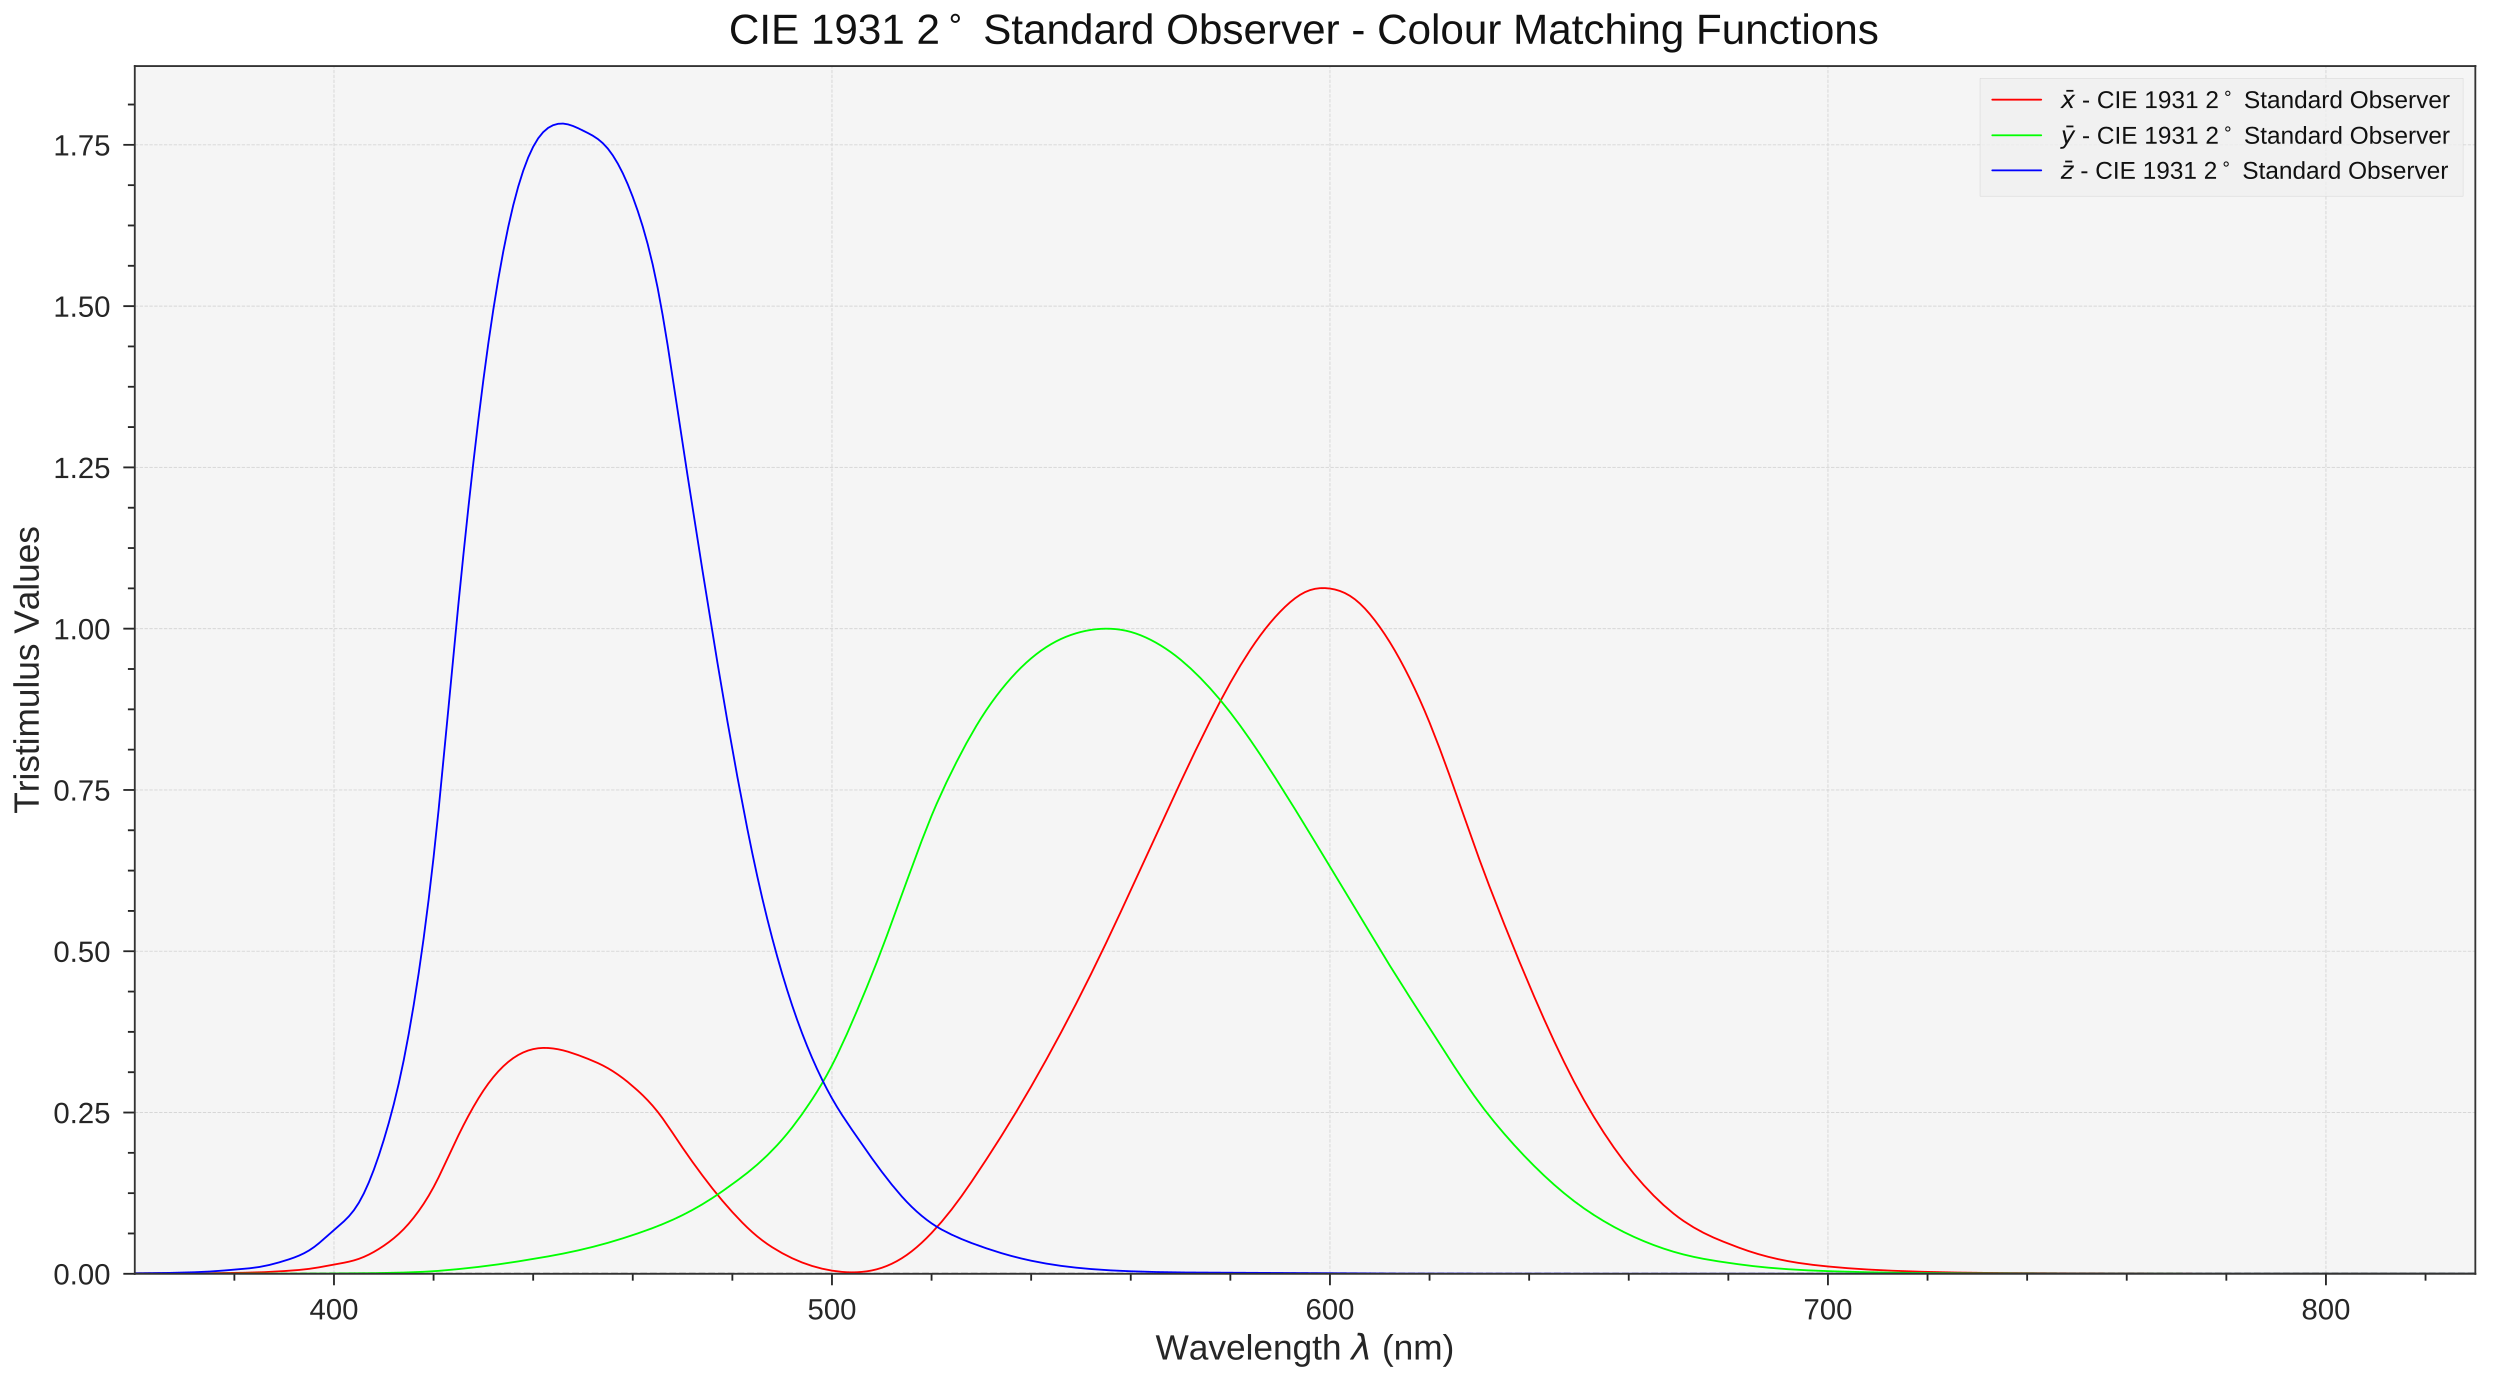 <?xml version="1.0" encoding="utf-8" standalone="no"?>
<!DOCTYPE svg PUBLIC "-//W3C//DTD SVG 1.1//EN"
  "http://www.w3.org/Graphics/SVG/1.1/DTD/svg11.dtd">
<!-- Created with matplotlib (http://matplotlib.org/) -->
<svg height="752.502pt" version="1.1" viewBox="0 0 1363.075 752.502" width="1363.075pt" xmlns="http://www.w3.org/2000/svg" xmlns:xlink="http://www.w3.org/1999/xlink">
 <defs>
  <style type="text/css">
*{stroke-linecap:butt;stroke-linejoin:round;}
  </style>
 </defs>
 <g id="figure_1">
  <g id="patch_1">
   <path d="M 0 752.502 
L 1363.075 752.502 
L 1363.075 0 
L 0 0 
z
" style="fill:none;opacity:0;"/>
  </g>
  <g id="axes_1">
   <g id="patch_2">
    <path d="M 73.486 694.513 
L 1349.626 694.513 
L 1349.626 36.019 
L 73.486 36.019 
z
" style="fill:#f5f5f5;"/>
   </g>
   <g id="matplotlib.axis_1">
    <g id="xtick_1">
     <g id="line2d_1">
      <path clip-path="url(#p740f091256)" d="M 182.093 694.513 
L 182.093 36.019 
" style="fill:none;stroke:#d5d5d5;stroke-dasharray:1.85,0.8;stroke-dashoffset:0;stroke-width:0.5;"/>
     </g>
     <g id="line2d_2">
      <defs>
       <path d="M 0 0 
L 0 6.25 
" id="m538b10e113" style="stroke:#262626;"/>
      </defs>
      <g>
       <use style="fill:#262626;stroke:#262626;" x="182.093" xlink:href="#m538b10e113" y="694.513"/>
      </g>
     </g>
     <g id="text_1">
      <!-- 400 -->
      <defs>
       <path d="M 43.016 15.578 
L 43.016 0 
L 34.719 0 
L 34.719 15.578 
L 2.297 15.578 
L 2.297 22.406 
L 33.797 68.797 
L 43.016 68.797 
L 43.016 22.516 
L 52.688 22.516 
L 52.688 15.578 
z
M 34.719 58.891 
Q 34.625 58.641 34.234 57.938 
Q 33.844 57.234 33.344 56.344 
Q 32.859 55.469 32.344 54.562 
Q 31.844 53.656 31.453 53.078 
L 13.812 27.094 
Q 13.578 26.703 13.109 26.062 
Q 12.641 25.438 12.156 24.781 
Q 11.672 24.125 11.172 23.484 
Q 10.688 22.859 10.406 22.516 
L 34.719 22.516 
z
" id="LiberationSans-34"/>
       <path d="M 51.703 34.422 
Q 51.703 24.516 49.828 17.75 
Q 47.953 10.984 44.703 6.812 
Q 41.453 2.641 37.062 0.828 
Q 32.672 -0.984 27.688 -0.984 
Q 22.656 -0.984 18.312 0.828 
Q 13.969 2.641 10.766 6.781 
Q 7.562 10.938 5.734 17.703 
Q 3.906 24.469 3.906 34.422 
Q 3.906 44.828 5.734 51.641 
Q 7.562 58.453 10.781 62.5 
Q 14.016 66.547 18.406 68.188 
Q 22.797 69.828 27.984 69.828 
Q 32.906 69.828 37.219 68.188 
Q 41.547 66.547 44.766 62.5 
Q 48 58.453 49.844 51.641 
Q 51.703 44.828 51.703 34.422 
z
M 42.781 34.422 
Q 42.781 42.625 41.797 48.062 
Q 40.828 53.516 38.922 56.766 
Q 37.016 60.016 34.25 61.359 
Q 31.5 62.703 27.984 62.703 
Q 24.266 62.703 21.438 61.328 
Q 18.609 59.969 16.672 56.719 
Q 14.75 53.469 13.766 48.016 
Q 12.797 42.578 12.797 34.422 
Q 12.797 26.516 13.797 21.094 
Q 14.797 15.672 16.719 12.375 
Q 18.656 9.078 21.438 7.641 
Q 24.219 6.203 27.781 6.203 
Q 31.25 6.203 34.031 7.641 
Q 36.812 9.078 38.734 12.375 
Q 40.672 15.672 41.719 21.094 
Q 42.781 26.516 42.781 34.422 
z
" id="LiberationSans-30"/>
      </defs>
      <g style="fill:#262626;" transform="translate(168.747 719.358)scale(0.16 -0.16)">
       <use xlink:href="#LiberationSans-34"/>
       <use x="55.615" xlink:href="#LiberationSans-30"/>
       <use x="111.23" xlink:href="#LiberationSans-30"/>
      </g>
     </g>
    </g>
    <g id="xtick_2">
     <g id="line2d_3">
      <path clip-path="url(#p740f091256)" d="M 453.612 694.513 
L 453.612 36.019 
" style="fill:none;stroke:#d5d5d5;stroke-dasharray:1.85,0.8;stroke-dashoffset:0;stroke-width:0.5;"/>
     </g>
     <g id="line2d_4">
      <g>
       <use style="fill:#262626;stroke:#262626;" x="453.612" xlink:href="#m538b10e113" y="694.513"/>
      </g>
     </g>
     <g id="text_2">
      <!-- 500 -->
      <defs>
       <path d="M 51.422 22.406 
Q 51.422 17.234 49.859 12.938 
Q 48.297 8.641 45.219 5.531 
Q 42.141 2.438 37.578 0.719 
Q 33.016 -0.984 27 -0.984 
Q 21.578 -0.984 17.547 0.281 
Q 13.531 1.562 10.734 3.781 
Q 7.953 6 6.312 8.984 
Q 4.688 11.969 4 15.375 
L 12.891 16.406 
Q 13.422 14.453 14.391 12.625 
Q 15.375 10.797 17.062 9.344 
Q 18.75 7.906 21.219 7.047 
Q 23.688 6.203 27.203 6.203 
Q 30.609 6.203 33.391 7.25 
Q 36.188 8.297 38.156 10.344 
Q 40.141 12.406 41.203 15.375 
Q 42.281 18.359 42.281 22.219 
Q 42.281 25.391 41.25 28.047 
Q 40.234 30.719 38.328 32.641 
Q 36.422 34.578 33.656 35.641 
Q 30.906 36.719 27.391 36.719 
Q 25.203 36.719 23.344 36.328 
Q 21.484 35.938 19.891 35.25 
Q 18.312 34.578 17.016 33.672 
Q 15.719 32.766 14.594 31.781 
L 6 31.781 
L 8.297 68.797 
L 47.406 68.797 
L 47.406 61.328 
L 16.312 61.328 
L 14.984 39.5 
Q 17.328 41.312 20.844 42.594 
Q 24.359 43.891 29.203 43.891 
Q 34.328 43.891 38.422 42.328 
Q 42.531 40.766 45.406 37.906 
Q 48.297 35.062 49.859 31.109 
Q 51.422 27.156 51.422 22.406 
z
" id="LiberationSans-35"/>
      </defs>
      <g style="fill:#262626;" transform="translate(440.266 719.358)scale(0.16 -0.16)">
       <use xlink:href="#LiberationSans-35"/>
       <use x="55.615" xlink:href="#LiberationSans-30"/>
       <use x="111.23" xlink:href="#LiberationSans-30"/>
      </g>
     </g>
    </g>
    <g id="xtick_3">
     <g id="line2d_5">
      <path clip-path="url(#p740f091256)" d="M 725.131 694.513 
L 725.131 36.019 
" style="fill:none;stroke:#d5d5d5;stroke-dasharray:1.85,0.8;stroke-dashoffset:0;stroke-width:0.5;"/>
     </g>
     <g id="line2d_6">
      <g>
       <use style="fill:#262626;stroke:#262626;" x="725.131" xlink:href="#m538b10e113" y="694.513"/>
      </g>
     </g>
     <g id="text_3">
      <!-- 600 -->
      <defs>
       <path d="M 51.219 22.516 
Q 51.219 17.328 49.781 13 
Q 48.344 8.688 45.531 5.578 
Q 42.719 2.484 38.562 0.75 
Q 34.422 -0.984 29 -0.984 
Q 23 -0.984 18.5 1.312 
Q 14.016 3.609 11.031 7.922 
Q 8.062 12.25 6.562 18.531 
Q 5.078 24.812 5.078 32.812 
Q 5.078 42 6.766 48.922 
Q 8.453 55.859 11.625 60.5 
Q 14.797 65.141 19.359 67.484 
Q 23.922 69.828 29.688 69.828 
Q 33.203 69.828 36.281 69.094 
Q 39.359 68.359 41.875 66.719 
Q 44.391 65.094 46.281 62.406 
Q 48.188 59.719 49.312 55.812 
L 40.922 54.297 
Q 39.547 58.734 36.547 60.719 
Q 33.547 62.703 29.594 62.703 
Q 25.984 62.703 23.047 60.984 
Q 20.125 59.281 18.062 55.875 
Q 16.016 52.484 14.906 47.359 
Q 13.812 42.234 13.812 35.406 
Q 16.219 39.844 20.562 42.156 
Q 24.906 44.484 30.516 44.484 
Q 35.203 44.484 39.016 42.969 
Q 42.828 41.453 45.531 38.594 
Q 48.25 35.75 49.734 31.672 
Q 51.219 27.594 51.219 22.516 
z
M 42.281 22.125 
Q 42.281 25.688 41.406 28.562 
Q 40.531 31.453 38.766 33.469 
Q 37.016 35.5 34.422 36.594 
Q 31.844 37.703 28.422 37.703 
Q 26.031 37.703 23.578 36.984 
Q 21.141 36.281 19.156 34.688 
Q 17.188 33.109 15.938 30.516 
Q 14.703 27.938 14.703 24.219 
Q 14.703 20.406 15.672 17.109 
Q 16.656 13.812 18.484 11.375 
Q 20.312 8.938 22.891 7.516 
Q 25.484 6.109 28.719 6.109 
Q 31.891 6.109 34.406 7.203 
Q 36.922 8.297 38.672 10.375 
Q 40.438 12.453 41.359 15.422 
Q 42.281 18.406 42.281 22.125 
z
" id="LiberationSans-36"/>
      </defs>
      <g style="fill:#262626;" transform="translate(711.785 719.358)scale(0.16 -0.16)">
       <use xlink:href="#LiberationSans-36"/>
       <use x="55.615" xlink:href="#LiberationSans-30"/>
       <use x="111.23" xlink:href="#LiberationSans-30"/>
      </g>
     </g>
    </g>
    <g id="xtick_4">
     <g id="line2d_7">
      <path clip-path="url(#p740f091256)" d="M 996.651 694.513 
L 996.651 36.019 
" style="fill:none;stroke:#d5d5d5;stroke-dasharray:1.85,0.8;stroke-dashoffset:0;stroke-width:0.5;"/>
     </g>
     <g id="line2d_8">
      <g>
       <use style="fill:#262626;stroke:#262626;" x="996.651" xlink:href="#m538b10e113" y="694.513"/>
      </g>
     </g>
     <g id="text_4">
      <!-- 700 -->
      <defs>
       <path d="M 50.594 61.672 
Q 45.406 53.766 41.062 46.453 
Q 36.719 39.156 33.594 31.75 
Q 30.469 24.359 28.734 16.578 
Q 27 8.797 27 0 
L 17.828 0 
Q 17.828 8.25 19.781 16.188 
Q 21.734 24.125 25.047 31.766 
Q 28.375 39.406 32.766 46.781 
Q 37.156 54.156 42.094 61.328 
L 5.125 61.328 
L 5.125 68.797 
L 50.594 68.797 
z
" id="LiberationSans-37"/>
      </defs>
      <g style="fill:#262626;" transform="translate(983.304 719.358)scale(0.16 -0.16)">
       <use xlink:href="#LiberationSans-37"/>
       <use x="55.615" xlink:href="#LiberationSans-30"/>
       <use x="111.23" xlink:href="#LiberationSans-30"/>
      </g>
     </g>
    </g>
    <g id="xtick_5">
     <g id="line2d_9">
      <path clip-path="url(#p740f091256)" d="M 1268.17 694.513 
L 1268.17 36.019 
" style="fill:none;stroke:#d5d5d5;stroke-dasharray:1.85,0.8;stroke-dashoffset:0;stroke-width:0.5;"/>
     </g>
     <g id="line2d_10">
      <g>
       <use style="fill:#262626;stroke:#262626;" x="1268.17" xlink:href="#m538b10e113" y="694.513"/>
      </g>
     </g>
     <g id="text_5">
      <!-- 800 -->
      <defs>
       <path d="M 51.266 19.188 
Q 51.266 14.797 49.875 11.109 
Q 48.484 7.422 45.625 4.734 
Q 42.781 2.047 38.328 0.531 
Q 33.891 -0.984 27.828 -0.984 
Q 21.781 -0.984 17.359 0.531 
Q 12.938 2.047 10.031 4.703 
Q 7.125 7.375 5.734 11.062 
Q 4.344 14.75 4.344 19.094 
Q 4.344 22.859 5.484 25.781 
Q 6.641 28.719 8.562 30.828 
Q 10.5 32.953 12.969 34.25 
Q 15.438 35.547 18.062 35.984 
L 18.062 36.188 
Q 15.188 36.859 12.906 38.375 
Q 10.641 39.891 9.094 42.016 
Q 7.562 44.141 6.75 46.719 
Q 5.953 49.312 5.953 52.203 
Q 5.953 55.812 7.344 59 
Q 8.734 62.203 11.469 64.625 
Q 14.203 67.047 18.25 68.438 
Q 22.312 69.828 27.641 69.828 
Q 33.25 69.828 37.375 68.406 
Q 41.5 67 44.203 64.578 
Q 46.922 62.156 48.234 58.938 
Q 49.562 55.719 49.562 52.094 
Q 49.562 49.266 48.75 46.672 
Q 47.953 44.094 46.406 41.969 
Q 44.875 39.844 42.594 38.344 
Q 40.328 36.859 37.359 36.281 
L 37.359 36.078 
Q 40.328 35.594 42.859 34.297 
Q 45.406 33.016 47.266 30.891 
Q 49.125 28.766 50.188 25.828 
Q 51.266 22.906 51.266 19.188 
z
M 40.438 51.609 
Q 40.438 54.203 39.766 56.344 
Q 39.109 58.5 37.594 60.031 
Q 36.078 61.578 33.641 62.422 
Q 31.203 63.281 27.641 63.281 
Q 24.172 63.281 21.781 62.422 
Q 19.391 61.578 17.844 60.031 
Q 16.312 58.5 15.625 56.344 
Q 14.938 54.203 14.938 51.609 
Q 14.938 49.562 15.469 47.406 
Q 16.016 45.266 17.422 43.5 
Q 18.844 41.75 21.328 40.625 
Q 23.828 39.5 27.734 39.5 
Q 31.891 39.5 34.406 40.625 
Q 36.922 41.75 38.25 43.5 
Q 39.594 45.266 40.016 47.406 
Q 40.438 49.562 40.438 51.609 
z
M 42.141 20.016 
Q 42.141 22.516 41.453 24.828 
Q 40.766 27.156 39.109 28.938 
Q 37.453 30.719 34.641 31.812 
Q 31.844 32.906 27.641 32.906 
Q 23.781 32.906 21.062 31.812 
Q 18.359 30.719 16.672 28.906 
Q 14.984 27.094 14.203 24.719 
Q 13.422 22.359 13.422 19.828 
Q 13.422 16.656 14.203 14.031 
Q 14.984 11.422 16.688 9.547 
Q 18.406 7.672 21.188 6.641 
Q 23.969 5.609 27.938 5.609 
Q 31.938 5.609 34.672 6.641 
Q 37.406 7.672 39.062 9.547 
Q 40.719 11.422 41.422 14.078 
Q 42.141 16.75 42.141 20.016 
z
" id="LiberationSans-38"/>
      </defs>
      <g style="fill:#262626;" transform="translate(1254.824 719.358)scale(0.16 -0.16)">
       <use xlink:href="#LiberationSans-38"/>
       <use x="55.615" xlink:href="#LiberationSans-30"/>
       <use x="111.23" xlink:href="#LiberationSans-30"/>
      </g>
     </g>
    </g>
    <g id="xtick_6">
     <g id="line2d_11">
      <defs>
       <path d="M 0 0 
L 0 3.75 
" id="m909e9935b1" style="stroke:#262626;"/>
      </defs>
      <g>
       <use style="fill:#262626;stroke:#262626;" x="127.789" xlink:href="#m909e9935b1" y="694.513"/>
      </g>
     </g>
    </g>
    <g id="xtick_7">
     <g id="line2d_12">
      <g>
       <use style="fill:#262626;stroke:#262626;" x="236.397" xlink:href="#m909e9935b1" y="694.513"/>
      </g>
     </g>
    </g>
    <g id="xtick_8">
     <g id="line2d_13">
      <g>
       <use style="fill:#262626;stroke:#262626;" x="290.701" xlink:href="#m909e9935b1" y="694.513"/>
      </g>
     </g>
    </g>
    <g id="xtick_9">
     <g id="line2d_14">
      <g>
       <use style="fill:#262626;stroke:#262626;" x="345.005" xlink:href="#m909e9935b1" y="694.513"/>
      </g>
     </g>
    </g>
    <g id="xtick_10">
     <g id="line2d_15">
      <g>
       <use style="fill:#262626;stroke:#262626;" x="399.308" xlink:href="#m909e9935b1" y="694.513"/>
      </g>
     </g>
    </g>
    <g id="xtick_11">
     <g id="line2d_16">
      <g>
       <use style="fill:#262626;stroke:#262626;" x="507.916" xlink:href="#m909e9935b1" y="694.513"/>
      </g>
     </g>
    </g>
    <g id="xtick_12">
     <g id="line2d_17">
      <g>
       <use style="fill:#262626;stroke:#262626;" x="562.22" xlink:href="#m909e9935b1" y="694.513"/>
      </g>
     </g>
    </g>
    <g id="xtick_13">
     <g id="line2d_18">
      <g>
       <use style="fill:#262626;stroke:#262626;" x="616.524" xlink:href="#m909e9935b1" y="694.513"/>
      </g>
     </g>
    </g>
    <g id="xtick_14">
     <g id="line2d_19">
      <g>
       <use style="fill:#262626;stroke:#262626;" x="670.828" xlink:href="#m909e9935b1" y="694.513"/>
      </g>
     </g>
    </g>
    <g id="xtick_15">
     <g id="line2d_20">
      <g>
       <use style="fill:#262626;stroke:#262626;" x="779.435" xlink:href="#m909e9935b1" y="694.513"/>
      </g>
     </g>
    </g>
    <g id="xtick_16">
     <g id="line2d_21">
      <g>
       <use style="fill:#262626;stroke:#262626;" x="833.739" xlink:href="#m909e9935b1" y="694.513"/>
      </g>
     </g>
    </g>
    <g id="xtick_17">
     <g id="line2d_22">
      <g>
       <use style="fill:#262626;stroke:#262626;" x="888.043" xlink:href="#m909e9935b1" y="694.513"/>
      </g>
     </g>
    </g>
    <g id="xtick_18">
     <g id="line2d_23">
      <g>
       <use style="fill:#262626;stroke:#262626;" x="942.347" xlink:href="#m909e9935b1" y="694.513"/>
      </g>
     </g>
    </g>
    <g id="xtick_19">
     <g id="line2d_24">
      <g>
       <use style="fill:#262626;stroke:#262626;" x="1050.954" xlink:href="#m909e9935b1" y="694.513"/>
      </g>
     </g>
    </g>
    <g id="xtick_20">
     <g id="line2d_25">
      <g>
       <use style="fill:#262626;stroke:#262626;" x="1105.258" xlink:href="#m909e9935b1" y="694.513"/>
      </g>
     </g>
    </g>
    <g id="xtick_21">
     <g id="line2d_26">
      <g>
       <use style="fill:#262626;stroke:#262626;" x="1159.562" xlink:href="#m909e9935b1" y="694.513"/>
      </g>
     </g>
    </g>
    <g id="xtick_22">
     <g id="line2d_27">
      <g>
       <use style="fill:#262626;stroke:#262626;" x="1213.866" xlink:href="#m909e9935b1" y="694.513"/>
      </g>
     </g>
    </g>
    <g id="xtick_23">
     <g id="line2d_28">
      <g>
       <use style="fill:#262626;stroke:#262626;" x="1322.474" xlink:href="#m909e9935b1" y="694.513"/>
      </g>
     </g>
    </g>
    <g id="text_6">
     <!-- Wavelength $\lambda$ (nm) -->
     <defs>
      <path d="M 73.781 0 
L 62.641 0 
L 50.734 43.703 
Q 50.203 45.562 49.578 48.094 
Q 48.969 50.641 48.484 52.938 
Q 47.906 55.609 47.312 58.406 
Q 46.688 55.562 46.094 52.875 
Q 45.562 50.531 44.969 48.047 
Q 44.391 45.562 43.844 43.703 
L 31.844 0 
L 20.703 0 
L 0.438 68.797 
L 10.156 68.797 
L 22.516 25.094 
Q 23.344 22.016 24.094 18.984 
Q 24.859 15.969 25.391 13.578 
Q 26.031 10.75 26.562 8.203 
Q 27.297 11.578 28.078 14.844 
Q 28.422 16.219 28.766 17.719 
Q 29.109 19.234 29.469 20.703 
Q 29.828 22.172 30.188 23.516 
Q 30.562 24.859 30.859 25.984 
L 42.828 68.797 
L 51.766 68.797 
L 63.719 25.984 
Q 64.016 24.859 64.375 23.516 
Q 64.75 22.172 65.109 20.719 
Q 65.484 19.281 65.812 17.766 
Q 66.156 16.266 66.5 14.891 
Q 67.281 11.625 68.016 8.203 
Q 68.062 8.203 68.453 9.891 
Q 68.844 11.578 69.422 14.109 
Q 70.016 16.656 70.719 19.609 
Q 71.438 22.562 72.172 25.094 
L 84.328 68.797 
L 94.047 68.797 
z
" id="LiberationSans-57"/>
      <path d="M 20.219 -0.984 
Q 12.25 -0.984 8.25 3.219 
Q 4.25 7.422 4.25 14.75 
Q 4.25 19.969 6.219 23.312 
Q 8.203 26.656 11.391 28.562 
Q 14.594 30.469 18.688 31.203 
Q 22.797 31.938 27.047 32.031 
L 38.922 32.234 
L 38.922 35.109 
Q 38.922 38.375 38.234 40.672 
Q 37.547 42.969 36.125 44.375 
Q 34.719 45.797 32.594 46.453 
Q 30.469 47.125 27.594 47.125 
Q 25.047 47.125 23 46.75 
Q 20.953 46.391 19.438 45.438 
Q 17.922 44.484 16.984 42.844 
Q 16.062 41.219 15.766 38.719 
L 6.594 39.547 
Q 7.078 42.672 8.438 45.281 
Q 9.812 47.906 12.328 49.797 
Q 14.844 51.703 18.625 52.75 
Q 22.406 53.812 27.781 53.812 
Q 37.75 53.812 42.766 49.234 
Q 47.797 44.672 47.797 36.031 
L 47.797 13.281 
Q 47.797 9.375 48.828 7.391 
Q 49.859 5.422 52.734 5.422 
Q 53.469 5.422 54.203 5.516 
Q 54.938 5.609 55.609 5.766 
L 55.609 0.297 
Q 53.953 -0.094 52.312 -0.281 
Q 50.688 -0.484 48.828 -0.484 
Q 46.344 -0.484 44.562 0.172 
Q 42.781 0.828 41.656 2.172 
Q 40.531 3.516 39.938 5.484 
Q 39.359 7.469 39.203 10.109 
L 38.922 10.109 
Q 37.5 7.562 35.812 5.516 
Q 34.125 3.469 31.875 2.031 
Q 29.641 0.594 26.781 -0.188 
Q 23.922 -0.984 20.219 -0.984 
z
M 22.219 5.609 
Q 26.422 5.609 29.562 7.141 
Q 32.719 8.688 34.781 11.078 
Q 36.859 13.484 37.891 16.312 
Q 38.922 19.141 38.922 21.734 
L 38.922 26.078 
L 29.297 25.875 
Q 26.078 25.828 23.172 25.406 
Q 20.266 25 18.062 23.781 
Q 15.875 22.562 14.578 20.359 
Q 13.281 18.172 13.281 14.594 
Q 13.281 10.297 15.594 7.953 
Q 17.922 5.609 22.219 5.609 
z
" id="LiberationSans-61"/>
      <path d="M 29.938 0 
L 19.531 0 
L 0.344 52.828 
L 9.719 52.828 
L 21.344 18.453 
Q 21.688 17.391 22.141 15.844 
Q 22.609 14.312 23.094 12.641 
Q 23.578 10.984 24 9.438 
Q 24.422 7.906 24.703 6.891 
Q 25 7.906 25.453 9.438 
Q 25.922 10.984 26.406 12.594 
Q 26.906 14.203 27.422 15.734 
Q 27.938 17.281 28.328 18.359 
L 40.328 52.828 
L 49.656 52.828 
z
" id="LiberationSans-76"/>
      <path d="M 13.484 24.562 
Q 13.484 20.406 14.328 16.906 
Q 15.188 13.422 16.969 10.906 
Q 18.75 8.406 21.531 7 
Q 24.312 5.609 28.219 5.609 
Q 33.938 5.609 37.375 7.906 
Q 40.828 10.203 42.047 13.719 
L 49.75 11.531 
Q 48.922 9.328 47.438 7.109 
Q 45.953 4.891 43.453 3.094 
Q 40.969 1.312 37.234 0.156 
Q 33.5 -0.984 28.219 -0.984 
Q 16.5 -0.984 10.375 6 
Q 4.25 12.984 4.25 26.766 
Q 4.25 34.188 6.094 39.328 
Q 7.953 44.484 11.172 47.703 
Q 14.406 50.922 18.703 52.359 
Q 23 53.812 27.875 53.812 
Q 34.516 53.812 38.984 51.656 
Q 43.453 49.516 46.156 45.719 
Q 48.875 41.938 50.016 36.812 
Q 51.172 31.688 51.172 25.734 
L 51.172 24.562 
z
M 42.094 31.297 
Q 41.359 39.656 37.844 43.484 
Q 34.328 47.312 27.734 47.312 
Q 25.531 47.312 23.109 46.609 
Q 20.703 45.906 18.656 44.094 
Q 16.609 42.281 15.188 39.172 
Q 13.766 36.078 13.578 31.297 
z
" id="LiberationSans-65"/>
      <path d="M 6.734 0 
L 6.734 72.469 
L 15.531 72.469 
L 15.531 0 
z
" id="LiberationSans-6c"/>
      <path d="M 40.281 0 
L 40.281 33.5 
Q 40.281 37.359 39.719 39.938 
Q 39.156 42.531 37.891 44.109 
Q 36.625 45.703 34.547 46.359 
Q 32.469 47.016 29.391 47.016 
Q 26.266 47.016 23.75 45.922 
Q 21.234 44.828 19.453 42.75 
Q 17.672 40.672 16.688 37.625 
Q 15.719 34.578 15.719 30.609 
L 15.719 0 
L 6.938 0 
L 6.938 41.547 
Q 6.938 43.219 6.906 45.047 
Q 6.891 46.875 6.828 48.5 
Q 6.781 50.141 6.734 51.312 
Q 6.688 52.484 6.641 52.828 
L 14.938 52.828 
Q 14.984 52.594 15.031 51.516 
Q 15.094 50.438 15.156 49.047 
Q 15.234 47.656 15.281 46.219 
Q 15.328 44.781 15.328 43.797 
L 15.484 43.797 
Q 16.75 46.094 18.266 47.953 
Q 19.781 49.812 21.781 51.094 
Q 23.781 52.391 26.359 53.094 
Q 28.953 53.812 32.375 53.812 
Q 36.766 53.812 39.938 52.734 
Q 43.109 51.656 45.156 49.406 
Q 47.219 47.172 48.172 43.625 
Q 49.125 40.094 49.125 35.203 
L 49.125 0 
z
" id="LiberationSans-6e"/>
      <path d="M 26.766 -20.75 
Q 22.219 -20.75 18.703 -19.812 
Q 15.188 -18.891 12.688 -17.156 
Q 10.203 -15.438 8.641 -13.031 
Q 7.078 -10.641 6.391 -7.719 
L 15.234 -6.453 
Q 16.109 -10.109 19.109 -12.078 
Q 22.125 -14.062 27 -14.062 
Q 29.984 -14.062 32.422 -13.234 
Q 34.859 -12.406 36.562 -10.562 
Q 38.281 -8.734 39.203 -5.797 
Q 40.141 -2.875 40.141 1.312 
L 40.141 9.812 
L 40.047 9.812 
Q 39.062 7.812 37.625 5.984 
Q 36.188 4.156 34.109 2.734 
Q 32.031 1.312 29.297 0.453 
Q 26.562 -0.391 23.047 -0.391 
Q 18.016 -0.391 14.422 1.297 
Q 10.844 2.984 8.562 6.344 
Q 6.297 9.719 5.25 14.719 
Q 4.203 19.734 4.203 26.312 
Q 4.203 32.672 5.25 37.75 
Q 6.297 42.828 8.656 46.359 
Q 11.031 49.906 14.812 51.781 
Q 18.609 53.656 24.031 53.656 
Q 29.641 53.656 33.766 51.094 
Q 37.891 48.531 40.141 43.797 
L 40.234 43.797 
Q 40.234 45.016 40.297 46.531 
Q 40.375 48.047 40.453 49.391 
Q 40.531 50.734 40.625 51.703 
Q 40.719 52.688 40.828 52.828 
L 49.172 52.828 
Q 49.125 52.391 49.078 51.344 
Q 49.031 50.297 48.969 48.828 
Q 48.922 47.359 48.891 45.578 
Q 48.875 43.797 48.875 41.891 
L 48.875 1.516 
Q 48.875 -9.578 43.422 -15.156 
Q 37.984 -20.75 26.766 -20.75 
z
M 40.141 26.422 
Q 40.141 31.938 38.938 35.859 
Q 37.75 39.797 35.797 42.281 
Q 33.844 44.781 31.328 45.953 
Q 28.812 47.125 26.172 47.125 
Q 22.797 47.125 20.375 45.953 
Q 17.969 44.781 16.375 42.266 
Q 14.797 39.75 14.031 35.812 
Q 13.281 31.891 13.281 26.422 
Q 13.281 20.703 14.031 16.812 
Q 14.797 12.938 16.359 10.547 
Q 17.922 8.156 20.312 7.125 
Q 22.703 6.109 26.031 6.109 
Q 28.656 6.109 31.172 7.219 
Q 33.688 8.344 35.688 10.781 
Q 37.703 13.234 38.922 17.094 
Q 40.141 20.953 40.141 26.422 
z
" id="LiberationSans-67"/>
      <path d="M 27.047 0.391 
Q 25.047 -0.141 22.969 -0.453 
Q 20.906 -0.781 18.172 -0.781 
Q 7.625 -0.781 7.625 11.188 
L 7.625 46.438 
L 1.516 46.438 
L 1.516 52.828 
L 7.953 52.828 
L 10.547 64.656 
L 16.406 64.656 
L 16.406 52.828 
L 26.172 52.828 
L 26.172 46.438 
L 16.406 46.438 
L 16.406 13.094 
Q 16.406 9.281 17.641 7.734 
Q 18.891 6.203 21.969 6.203 
Q 23.25 6.203 24.438 6.391 
Q 25.641 6.594 27.047 6.891 
z
" id="LiberationSans-74"/>
      <path d="M 15.484 43.797 
Q 16.938 46.484 18.641 48.359 
Q 20.359 50.25 22.406 51.469 
Q 24.469 52.688 26.906 53.25 
Q 29.344 53.812 32.375 53.812 
Q 37.453 53.812 40.703 52.438 
Q 43.953 51.078 45.828 48.609 
Q 47.703 46.141 48.406 42.719 
Q 49.125 39.312 49.125 35.203 
L 49.125 0 
L 40.281 0 
L 40.281 33.5 
Q 40.281 36.859 39.859 39.391 
Q 39.453 41.938 38.281 43.625 
Q 37.109 45.312 34.953 46.156 
Q 32.812 47.016 29.391 47.016 
Q 26.266 47.016 23.75 45.891 
Q 21.234 44.781 19.453 42.719 
Q 17.672 40.672 16.688 37.734 
Q 15.719 34.812 15.719 31.156 
L 15.719 0 
L 6.938 0 
L 6.938 72.469 
L 15.719 72.469 
L 15.719 53.609 
Q 15.719 52 15.672 50.391 
Q 15.625 48.781 15.547 47.406 
Q 15.484 46.047 15.422 45.094 
Q 15.375 44.141 15.328 43.797 
z
" id="LiberationSans-68"/>
      <path id="LiberationSans-20"/>
      <path d="M 36.719 67.438 
L 48.828 0 
L 39.312 0 
L 31.844 40.438 
L 5.125 0 
L -4.391 0 
L 29.734 52.438 
L 28.031 62.109 
Q 26.953 68.266 21.734 68.266 
L 17.047 68.266 
L 18.5 75.984 
L 24.219 75.875 
Q 35.203 75.734 36.719 67.438 
z
" id="DejaVuSans-Oblique-3bb"/>
      <path d="M 6.203 25.984 
Q 6.203 32.766 7.219 38.969 
Q 8.25 45.172 10.438 50.875 
Q 12.641 56.594 16.062 61.953 
Q 19.484 67.328 24.219 72.469 
L 32.719 72.469 
Q 28.125 67.328 24.781 61.938 
Q 21.438 56.547 19.281 50.797 
Q 17.141 45.062 16.094 38.859 
Q 15.047 32.672 15.047 25.875 
Q 15.047 19.094 16.094 12.891 
Q 17.141 6.688 19.281 0.922 
Q 21.438 -4.828 24.781 -10.203 
Q 28.125 -15.578 32.719 -20.703 
L 24.219 -20.703 
Q 19.484 -15.578 16.062 -10.203 
Q 12.641 -4.828 10.438 0.875 
Q 8.25 6.594 7.219 12.766 
Q 6.203 18.953 6.203 25.781 
z
" id="LiberationSans-28"/>
      <path d="M 37.5 0 
L 37.5 33.5 
Q 37.5 37.359 37.016 39.938 
Q 36.531 42.531 35.375 44.109 
Q 34.234 45.703 32.375 46.359 
Q 30.516 47.016 27.828 47.016 
Q 25.047 47.016 22.797 45.922 
Q 20.562 44.828 18.969 42.75 
Q 17.391 40.672 16.531 37.625 
Q 15.672 34.578 15.672 30.609 
L 15.672 0 
L 6.938 0 
L 6.938 41.547 
Q 6.938 43.219 6.906 45.047 
Q 6.891 46.875 6.828 48.5 
Q 6.781 50.141 6.734 51.312 
Q 6.688 52.484 6.641 52.828 
L 14.938 52.828 
Q 14.984 52.594 15.031 51.516 
Q 15.094 50.438 15.156 49.047 
Q 15.234 47.656 15.281 46.219 
Q 15.328 44.781 15.328 43.797 
L 15.484 43.797 
Q 16.656 46.094 18.016 47.953 
Q 19.391 49.812 21.219 51.094 
Q 23.047 52.391 25.406 53.094 
Q 27.781 53.812 30.906 53.812 
Q 36.922 53.812 40.406 51.422 
Q 43.891 49.031 45.266 43.797 
L 45.406 43.797 
Q 46.578 46.094 48.047 47.953 
Q 49.516 49.812 51.469 51.094 
Q 53.422 52.391 55.859 53.094 
Q 58.297 53.812 61.422 53.812 
Q 65.438 53.812 68.328 52.734 
Q 71.234 51.656 73.094 49.406 
Q 74.953 47.172 75.828 43.625 
Q 76.703 40.094 76.703 35.203 
L 76.703 0 
L 68.016 0 
L 68.016 33.5 
Q 68.016 37.359 67.531 39.938 
Q 67.047 42.531 65.891 44.109 
Q 64.75 45.703 62.891 46.359 
Q 61.031 47.016 58.344 47.016 
Q 55.562 47.016 53.312 45.969 
Q 51.078 44.922 49.484 42.875 
Q 47.906 40.828 47.047 37.75 
Q 46.188 34.672 46.188 30.609 
L 46.188 0 
z
" id="LiberationSans-6d"/>
      <path d="M 27.094 25.781 
Q 27.094 18.953 26.062 12.766 
Q 25.047 6.594 22.844 0.875 
Q 20.656 -4.828 17.234 -10.203 
Q 13.812 -15.578 9.078 -20.703 
L 0.594 -20.703 
Q 5.172 -15.578 8.516 -10.203 
Q 11.859 -4.828 14 0.922 
Q 16.156 6.688 17.203 12.891 
Q 18.266 19.094 18.266 25.875 
Q 18.266 32.672 17.203 38.859 
Q 16.156 45.062 14 50.797 
Q 11.859 56.547 8.516 61.938 
Q 5.172 67.328 0.594 72.469 
L 9.078 72.469 
Q 13.812 67.328 17.234 61.953 
Q 20.656 56.594 22.844 50.875 
Q 25.047 45.172 26.062 38.969 
Q 27.094 32.766 27.094 25.984 
z
" id="LiberationSans-29"/>
     </defs>
     <g style="fill:#262626;" transform="translate(630.052 741.27)scale(0.192 -0.192)">
      <use transform="translate(0 0.016)" xlink:href="#LiberationSans-57"/>
      <use transform="translate(94.385 0.016)" xlink:href="#LiberationSans-61"/>
      <use transform="translate(150 0.016)" xlink:href="#LiberationSans-76"/>
      <use transform="translate(200 0.016)" xlink:href="#LiberationSans-65"/>
      <use transform="translate(255.615 0.016)" xlink:href="#LiberationSans-6c"/>
      <use transform="translate(277.832 0.016)" xlink:href="#LiberationSans-65"/>
      <use transform="translate(333.447 0.016)" xlink:href="#LiberationSans-6e"/>
      <use transform="translate(389.062 0.016)" xlink:href="#LiberationSans-67"/>
      <use transform="translate(444.678 0.016)" xlink:href="#LiberationSans-74"/>
      <use transform="translate(472.461 0.016)" xlink:href="#LiberationSans-68"/>
      <use transform="translate(528.076 0.016)" xlink:href="#LiberationSans-20"/>
      <use transform="translate(555.859 0.016)" xlink:href="#DejaVuSans-Oblique-3bb"/>
      <use transform="translate(615.039 0.016)" xlink:href="#LiberationSans-20"/>
      <use transform="translate(642.822 0.016)" xlink:href="#LiberationSans-28"/>
      <use transform="translate(676.123 0.016)" xlink:href="#LiberationSans-6e"/>
      <use transform="translate(731.738 0.016)" xlink:href="#LiberationSans-6d"/>
      <use transform="translate(815.039 0.016)" xlink:href="#LiberationSans-29"/>
     </g>
    </g>
   </g>
   <g id="matplotlib.axis_2">
    <g id="ytick_1">
     <g id="line2d_29">
      <path clip-path="url(#p740f091256)" d="M 73.486 694.513 
L 1349.626 694.513 
" style="fill:none;stroke:#d5d5d5;stroke-dasharray:1.85,0.8;stroke-dashoffset:0;stroke-width:0.5;"/>
     </g>
     <g id="line2d_30">
      <defs>
       <path d="M 0 0 
L -6.25 0 
" id="ma88af11b7d" style="stroke:#262626;"/>
      </defs>
      <g>
       <use style="fill:#262626;stroke:#262626;" x="73.486" xlink:href="#ma88af11b7d" y="694.513"/>
      </g>
     </g>
     <g id="text_7">
      <!-- 0.00 -->
      <defs>
       <path d="M 9.125 0 
L 9.125 10.688 
L 18.656 10.688 
L 18.656 0 
z
" id="LiberationSans-2e"/>
      </defs>
      <g style="fill:#262626;" transform="translate(29.098 700.311)scale(0.16 -0.16)">
       <use xlink:href="#LiberationSans-30"/>
       <use x="55.615" xlink:href="#LiberationSans-2e"/>
       <use x="83.398" xlink:href="#LiberationSans-30"/>
       <use x="139.014" xlink:href="#LiberationSans-30"/>
      </g>
     </g>
    </g>
    <g id="ytick_2">
     <g id="line2d_31">
      <path clip-path="url(#p740f091256)" d="M 73.486 606.579 
L 1349.626 606.579 
" style="fill:none;stroke:#d5d5d5;stroke-dasharray:1.85,0.8;stroke-dashoffset:0;stroke-width:0.5;"/>
     </g>
     <g id="line2d_32">
      <g>
       <use style="fill:#262626;stroke:#262626;" x="73.486" xlink:href="#ma88af11b7d" y="606.579"/>
      </g>
     </g>
     <g id="text_8">
      <!-- 0.25 -->
      <defs>
       <path d="M 5.031 0 
L 5.031 6.203 
Q 7.516 11.922 11.109 16.281 
Q 14.703 20.656 18.656 24.188 
Q 22.609 27.734 26.484 30.766 
Q 30.375 33.797 33.5 36.812 
Q 36.625 39.844 38.547 43.156 
Q 40.484 46.484 40.484 50.688 
Q 40.484 53.609 39.594 55.828 
Q 38.719 58.062 37.062 59.562 
Q 35.406 61.078 33.078 61.828 
Q 30.766 62.594 27.938 62.594 
Q 25.297 62.594 22.969 61.859 
Q 20.656 61.141 18.844 59.672 
Q 17.047 58.203 15.891 56.031 
Q 14.75 53.859 14.406 50.984 
L 5.422 51.812 
Q 5.859 55.516 7.469 58.781 
Q 9.078 62.062 11.906 64.531 
Q 14.75 67 18.719 68.406 
Q 22.703 69.828 27.938 69.828 
Q 33.062 69.828 37.062 68.609 
Q 41.062 67.391 43.812 64.984 
Q 46.578 62.594 48.047 59.078 
Q 49.516 55.562 49.516 50.984 
Q 49.516 47.516 48.266 44.391 
Q 47.016 41.266 44.938 38.422 
Q 42.875 35.594 40.141 32.953 
Q 37.406 30.328 34.422 27.812 
Q 31.453 25.297 28.422 22.828 
Q 25.391 20.359 22.719 17.859 
Q 20.062 15.375 17.969 12.812 
Q 15.875 10.25 14.703 7.469 
L 50.594 7.469 
L 50.594 0 
z
" id="LiberationSans-32"/>
      </defs>
      <g style="fill:#262626;" transform="translate(29.098 612.376)scale(0.16 -0.16)">
       <use xlink:href="#LiberationSans-30"/>
       <use x="55.615" xlink:href="#LiberationSans-2e"/>
       <use x="83.398" xlink:href="#LiberationSans-32"/>
       <use x="139.014" xlink:href="#LiberationSans-35"/>
      </g>
     </g>
    </g>
    <g id="ytick_3">
     <g id="line2d_33">
      <path clip-path="url(#p740f091256)" d="M 73.486 518.644 
L 1349.626 518.644 
" style="fill:none;stroke:#d5d5d5;stroke-dasharray:1.85,0.8;stroke-dashoffset:0;stroke-width:0.5;"/>
     </g>
     <g id="line2d_34">
      <g>
       <use style="fill:#262626;stroke:#262626;" x="73.486" xlink:href="#ma88af11b7d" y="518.644"/>
      </g>
     </g>
     <g id="text_9">
      <!-- 0.50 -->
      <g style="fill:#262626;" transform="translate(29.098 524.442)scale(0.16 -0.16)">
       <use xlink:href="#LiberationSans-30"/>
       <use x="55.615" xlink:href="#LiberationSans-2e"/>
       <use x="83.398" xlink:href="#LiberationSans-35"/>
       <use x="139.014" xlink:href="#LiberationSans-30"/>
      </g>
     </g>
    </g>
    <g id="ytick_4">
     <g id="line2d_35">
      <path clip-path="url(#p740f091256)" d="M 73.486 430.71 
L 1349.626 430.71 
" style="fill:none;stroke:#d5d5d5;stroke-dasharray:1.85,0.8;stroke-dashoffset:0;stroke-width:0.5;"/>
     </g>
     <g id="line2d_36">
      <g>
       <use style="fill:#262626;stroke:#262626;" x="73.486" xlink:href="#ma88af11b7d" y="430.71"/>
      </g>
     </g>
     <g id="text_10">
      <!-- 0.75 -->
      <g style="fill:#262626;" transform="translate(29.098 436.507)scale(0.16 -0.16)">
       <use xlink:href="#LiberationSans-30"/>
       <use x="55.615" xlink:href="#LiberationSans-2e"/>
       <use x="83.398" xlink:href="#LiberationSans-37"/>
       <use x="139.014" xlink:href="#LiberationSans-35"/>
      </g>
     </g>
    </g>
    <g id="ytick_5">
     <g id="line2d_37">
      <path clip-path="url(#p740f091256)" d="M 73.486 342.775 
L 1349.626 342.775 
" style="fill:none;stroke:#d5d5d5;stroke-dasharray:1.85,0.8;stroke-dashoffset:0;stroke-width:0.5;"/>
     </g>
     <g id="line2d_38">
      <g>
       <use style="fill:#262626;stroke:#262626;" x="73.486" xlink:href="#ma88af11b7d" y="342.775"/>
      </g>
     </g>
     <g id="text_11">
      <!-- 1.00 -->
      <defs>
       <path d="M 7.625 0 
L 7.625 7.469 
L 25.141 7.469 
L 25.141 60.406 
L 9.625 49.312 
L 9.625 57.625 
L 25.875 68.797 
L 33.984 68.797 
L 33.984 7.469 
L 50.734 7.469 
L 50.734 0 
z
" id="LiberationSans-31"/>
      </defs>
      <g style="fill:#262626;" transform="translate(29.098 348.573)scale(0.16 -0.16)">
       <use xlink:href="#LiberationSans-31"/>
       <use x="55.615" xlink:href="#LiberationSans-2e"/>
       <use x="83.398" xlink:href="#LiberationSans-30"/>
       <use x="139.014" xlink:href="#LiberationSans-30"/>
      </g>
     </g>
    </g>
    <g id="ytick_6">
     <g id="line2d_39">
      <path clip-path="url(#p740f091256)" d="M 73.486 254.841 
L 1349.626 254.841 
" style="fill:none;stroke:#d5d5d5;stroke-dasharray:1.85,0.8;stroke-dashoffset:0;stroke-width:0.5;"/>
     </g>
     <g id="line2d_40">
      <g>
       <use style="fill:#262626;stroke:#262626;" x="73.486" xlink:href="#ma88af11b7d" y="254.841"/>
      </g>
     </g>
     <g id="text_12">
      <!-- 1.25 -->
      <g style="fill:#262626;" transform="translate(29.098 260.639)scale(0.16 -0.16)">
       <use xlink:href="#LiberationSans-31"/>
       <use x="55.615" xlink:href="#LiberationSans-2e"/>
       <use x="83.398" xlink:href="#LiberationSans-32"/>
       <use x="139.014" xlink:href="#LiberationSans-35"/>
      </g>
     </g>
    </g>
    <g id="ytick_7">
     <g id="line2d_41">
      <path clip-path="url(#p740f091256)" d="M 73.486 166.907 
L 1349.626 166.907 
" style="fill:none;stroke:#d5d5d5;stroke-dasharray:1.85,0.8;stroke-dashoffset:0;stroke-width:0.5;"/>
     </g>
     <g id="line2d_42">
      <g>
       <use style="fill:#262626;stroke:#262626;" x="73.486" xlink:href="#ma88af11b7d" y="166.907"/>
      </g>
     </g>
     <g id="text_13">
      <!-- 1.50 -->
      <g style="fill:#262626;" transform="translate(29.098 172.704)scale(0.16 -0.16)">
       <use xlink:href="#LiberationSans-31"/>
       <use x="55.615" xlink:href="#LiberationSans-2e"/>
       <use x="83.398" xlink:href="#LiberationSans-35"/>
       <use x="139.014" xlink:href="#LiberationSans-30"/>
      </g>
     </g>
    </g>
    <g id="ytick_8">
     <g id="line2d_43">
      <path clip-path="url(#p740f091256)" d="M 73.486 78.972 
L 1349.626 78.972 
" style="fill:none;stroke:#d5d5d5;stroke-dasharray:1.85,0.8;stroke-dashoffset:0;stroke-width:0.5;"/>
     </g>
     <g id="line2d_44">
      <g>
       <use style="fill:#262626;stroke:#262626;" x="73.486" xlink:href="#ma88af11b7d" y="78.972"/>
      </g>
     </g>
     <g id="text_14">
      <!-- 1.75 -->
      <g style="fill:#262626;" transform="translate(29.098 84.77)scale(0.16 -0.16)">
       <use xlink:href="#LiberationSans-31"/>
       <use x="55.615" xlink:href="#LiberationSans-2e"/>
       <use x="83.398" xlink:href="#LiberationSans-37"/>
       <use x="139.014" xlink:href="#LiberationSans-35"/>
      </g>
     </g>
    </g>
    <g id="ytick_9">
     <g id="line2d_45">
      <defs>
       <path d="M 0 0 
L -3.75 0 
" id="mbde381ab14" style="stroke:#262626;"/>
      </defs>
      <g>
       <use style="fill:#262626;stroke:#262626;" x="73.486" xlink:href="#mbde381ab14" y="672.53"/>
      </g>
     </g>
    </g>
    <g id="ytick_10">
     <g id="line2d_46">
      <g>
       <use style="fill:#262626;stroke:#262626;" x="73.486" xlink:href="#mbde381ab14" y="650.546"/>
      </g>
     </g>
    </g>
    <g id="ytick_11">
     <g id="line2d_47">
      <g>
       <use style="fill:#262626;stroke:#262626;" x="73.486" xlink:href="#mbde381ab14" y="628.562"/>
      </g>
     </g>
    </g>
    <g id="ytick_12">
     <g id="line2d_48">
      <g>
       <use style="fill:#262626;stroke:#262626;" x="73.486" xlink:href="#mbde381ab14" y="584.595"/>
      </g>
     </g>
    </g>
    <g id="ytick_13">
     <g id="line2d_49">
      <g>
       <use style="fill:#262626;stroke:#262626;" x="73.486" xlink:href="#mbde381ab14" y="562.612"/>
      </g>
     </g>
    </g>
    <g id="ytick_14">
     <g id="line2d_50">
      <g>
       <use style="fill:#262626;stroke:#262626;" x="73.486" xlink:href="#mbde381ab14" y="540.628"/>
      </g>
     </g>
    </g>
    <g id="ytick_15">
     <g id="line2d_51">
      <g>
       <use style="fill:#262626;stroke:#262626;" x="73.486" xlink:href="#mbde381ab14" y="496.661"/>
      </g>
     </g>
    </g>
    <g id="ytick_16">
     <g id="line2d_52">
      <g>
       <use style="fill:#262626;stroke:#262626;" x="73.486" xlink:href="#mbde381ab14" y="474.677"/>
      </g>
     </g>
    </g>
    <g id="ytick_17">
     <g id="line2d_53">
      <g>
       <use style="fill:#262626;stroke:#262626;" x="73.486" xlink:href="#mbde381ab14" y="452.694"/>
      </g>
     </g>
    </g>
    <g id="ytick_18">
     <g id="line2d_54">
      <g>
       <use style="fill:#262626;stroke:#262626;" x="73.486" xlink:href="#mbde381ab14" y="408.726"/>
      </g>
     </g>
    </g>
    <g id="ytick_19">
     <g id="line2d_55">
      <g>
       <use style="fill:#262626;stroke:#262626;" x="73.486" xlink:href="#mbde381ab14" y="386.743"/>
      </g>
     </g>
    </g>
    <g id="ytick_20">
     <g id="line2d_56">
      <g>
       <use style="fill:#262626;stroke:#262626;" x="73.486" xlink:href="#mbde381ab14" y="364.759"/>
      </g>
     </g>
    </g>
    <g id="ytick_21">
     <g id="line2d_57">
      <g>
       <use style="fill:#262626;stroke:#262626;" x="73.486" xlink:href="#mbde381ab14" y="320.792"/>
      </g>
     </g>
    </g>
    <g id="ytick_22">
     <g id="line2d_58">
      <g>
       <use style="fill:#262626;stroke:#262626;" x="73.486" xlink:href="#mbde381ab14" y="298.808"/>
      </g>
     </g>
    </g>
    <g id="ytick_23">
     <g id="line2d_59">
      <g>
       <use style="fill:#262626;stroke:#262626;" x="73.486" xlink:href="#mbde381ab14" y="276.825"/>
      </g>
     </g>
    </g>
    <g id="ytick_24">
     <g id="line2d_60">
      <g>
       <use style="fill:#262626;stroke:#262626;" x="73.486" xlink:href="#mbde381ab14" y="232.857"/>
      </g>
     </g>
    </g>
    <g id="ytick_25">
     <g id="line2d_61">
      <g>
       <use style="fill:#262626;stroke:#262626;" x="73.486" xlink:href="#mbde381ab14" y="210.874"/>
      </g>
     </g>
    </g>
    <g id="ytick_26">
     <g id="line2d_62">
      <g>
       <use style="fill:#262626;stroke:#262626;" x="73.486" xlink:href="#mbde381ab14" y="188.89"/>
      </g>
     </g>
    </g>
    <g id="ytick_27">
     <g id="line2d_63">
      <g>
       <use style="fill:#262626;stroke:#262626;" x="73.486" xlink:href="#mbde381ab14" y="144.923"/>
      </g>
     </g>
    </g>
    <g id="ytick_28">
     <g id="line2d_64">
      <g>
       <use style="fill:#262626;stroke:#262626;" x="73.486" xlink:href="#mbde381ab14" y="122.939"/>
      </g>
     </g>
    </g>
    <g id="ytick_29">
     <g id="line2d_65">
      <g>
       <use style="fill:#262626;stroke:#262626;" x="73.486" xlink:href="#mbde381ab14" y="100.956"/>
      </g>
     </g>
    </g>
    <g id="ytick_30">
     <g id="line2d_66">
      <g>
       <use style="fill:#262626;stroke:#262626;" x="73.486" xlink:href="#mbde381ab14" y="56.989"/>
      </g>
     </g>
    </g>
    <g id="text_15">
     <!-- Tristimulus Values -->
     <defs>
      <path d="M 35.156 61.188 
L 35.156 0 
L 25.875 0 
L 25.875 61.188 
L 2.25 61.188 
L 2.25 68.797 
L 58.797 68.797 
L 58.797 61.188 
z
" id="LiberationSans-54"/>
      <path d="M 6.938 0 
L 6.938 40.531 
Q 6.938 42.188 6.906 43.922 
Q 6.891 45.656 6.828 47.266 
Q 6.781 48.875 6.734 50.281 
Q 6.688 51.703 6.641 52.828 
L 14.938 52.828 
Q 14.984 51.703 15.062 50.266 
Q 15.141 48.828 15.203 47.312 
Q 15.281 45.797 15.297 44.406 
Q 15.328 43.016 15.328 42.047 
L 15.531 42.047 
Q 16.453 45.062 17.5 47.281 
Q 18.562 49.516 19.969 50.953 
Q 21.391 52.391 23.344 53.094 
Q 25.297 53.812 28.078 53.812 
Q 29.156 53.812 30.125 53.641 
Q 31.109 53.469 31.641 53.328 
L 31.641 45.266 
Q 30.766 45.516 29.594 45.625 
Q 28.422 45.75 26.953 45.75 
Q 23.922 45.75 21.797 44.375 
Q 19.672 43.016 18.328 40.594 
Q 17 38.188 16.359 34.844 
Q 15.719 31.5 15.719 27.547 
L 15.719 0 
z
" id="LiberationSans-72"/>
      <path d="M 6.688 64.062 
L 6.688 72.469 
L 15.484 72.469 
L 15.484 64.062 
z
M 6.688 0 
L 6.688 52.828 
L 15.484 52.828 
L 15.484 0 
z
" id="LiberationSans-69"/>
      <path d="M 46.391 14.594 
Q 46.391 10.891 44.938 7.984 
Q 43.5 5.078 40.766 3.094 
Q 38.031 1.125 34.047 0.062 
Q 30.078 -0.984 24.953 -0.984 
Q 20.359 -0.984 16.672 -0.266 
Q 12.984 0.438 10.203 2 
Q 7.422 3.562 5.531 6.125 
Q 3.656 8.688 2.781 12.406 
L 10.547 13.922 
Q 11.672 9.672 15.188 7.688 
Q 18.703 5.719 24.953 5.719 
Q 27.781 5.719 30.141 6.109 
Q 32.516 6.5 34.219 7.453 
Q 35.938 8.406 36.891 9.984 
Q 37.844 11.578 37.844 13.922 
Q 37.844 16.312 36.719 17.844 
Q 35.594 19.391 33.594 20.406 
Q 31.594 21.438 28.734 22.188 
Q 25.875 22.953 22.469 23.875 
Q 19.281 24.703 16.156 25.734 
Q 13.031 26.766 10.516 28.438 
Q 8.016 30.125 6.453 32.609 
Q 4.891 35.109 4.891 38.875 
Q 4.891 46.094 10.031 49.875 
Q 15.188 53.656 25.047 53.656 
Q 33.797 53.656 38.938 50.578 
Q 44.094 47.516 45.453 40.719 
L 37.547 39.75 
Q 37.109 41.797 35.938 43.188 
Q 34.766 44.578 33.109 45.438 
Q 31.453 46.297 29.375 46.656 
Q 27.297 47.016 25.047 47.016 
Q 19.094 47.016 16.25 45.203 
Q 13.422 43.406 13.422 39.75 
Q 13.422 37.594 14.469 36.203 
Q 15.531 34.812 17.406 33.859 
Q 19.281 32.906 21.922 32.203 
Q 24.562 31.5 27.734 30.719 
Q 29.828 30.172 32.031 29.562 
Q 34.234 28.953 36.297 28.094 
Q 38.375 27.25 40.203 26.094 
Q 42.047 24.953 43.406 23.344 
Q 44.781 21.734 45.578 19.578 
Q 46.391 17.438 46.391 14.594 
z
" id="LiberationSans-73"/>
      <path d="M 15.328 52.828 
L 15.328 19.344 
Q 15.328 15.484 15.891 12.891 
Q 16.453 10.297 17.719 8.703 
Q 19 7.125 21.062 6.469 
Q 23.141 5.812 26.219 5.812 
Q 29.344 5.812 31.859 6.906 
Q 34.375 8.016 36.156 10.078 
Q 37.938 12.156 38.906 15.203 
Q 39.891 18.266 39.891 22.219 
L 39.891 52.828 
L 48.688 52.828 
L 48.688 11.281 
Q 48.688 9.625 48.703 7.781 
Q 48.734 5.953 48.781 4.312 
Q 48.828 2.688 48.875 1.516 
Q 48.922 0.344 48.969 0 
L 40.672 0 
Q 40.625 0.25 40.578 1.312 
Q 40.531 2.391 40.453 3.781 
Q 40.375 5.172 40.328 6.609 
Q 40.281 8.062 40.281 9.031 
L 40.141 9.031 
Q 38.875 6.734 37.359 4.875 
Q 35.844 3.031 33.844 1.734 
Q 31.844 0.438 29.25 -0.266 
Q 26.656 -0.984 23.25 -0.984 
Q 18.844 -0.984 15.672 0.094 
Q 12.5 1.172 10.453 3.422 
Q 8.406 5.672 7.453 9.188 
Q 6.5 12.703 6.5 17.625 
L 6.5 52.828 
z
" id="LiberationSans-75"/>
      <path d="M 38.188 0 
L 28.516 0 
L 0.438 68.797 
L 10.25 68.797 
L 29.297 20.359 
Q 30.031 18.172 30.766 15.984 
Q 31.5 13.812 32.078 12.109 
Q 32.766 10.109 33.406 8.203 
Q 33.984 10.016 34.672 12.016 
Q 35.25 13.719 35.953 15.859 
Q 36.672 18.016 37.5 20.359 
L 56.453 68.797 
L 66.266 68.797 
z
" id="LiberationSans-56"/>
     </defs>
     <g style="fill:#262626;" transform="translate(21.114 443.67)rotate(-90)scale(0.192 -0.192)">
      <use xlink:href="#LiberationSans-54"/>
      <use x="61.037" xlink:href="#LiberationSans-72"/>
      <use x="94.338" xlink:href="#LiberationSans-69"/>
      <use x="116.555" xlink:href="#LiberationSans-73"/>
      <use x="166.555" xlink:href="#LiberationSans-74"/>
      <use x="194.338" xlink:href="#LiberationSans-69"/>
      <use x="216.555" xlink:href="#LiberationSans-6d"/>
      <use x="299.855" xlink:href="#LiberationSans-75"/>
      <use x="355.471" xlink:href="#LiberationSans-6c"/>
      <use x="377.688" xlink:href="#LiberationSans-75"/>
      <use x="433.303" xlink:href="#LiberationSans-73"/>
      <use x="483.303" xlink:href="#LiberationSans-20"/>
      <use x="511.086" xlink:href="#LiberationSans-56"/>
      <use x="577.676" xlink:href="#LiberationSans-61"/>
      <use x="633.291" xlink:href="#LiberationSans-6c"/>
      <use x="655.508" xlink:href="#LiberationSans-75"/>
      <use x="711.123" xlink:href="#LiberationSans-65"/>
      <use x="766.738" xlink:href="#LiberationSans-73"/>
     </g>
    </g>
   </g>
   <g id="line2d_67">
    <path clip-path="url(#p740f091256)" d="M 73.486 694.513 
L 1349.626 694.513 
" style="fill:none;stroke:#333333;stroke-dasharray:3.7,1.6;stroke-dashoffset:0;"/>
   </g>
   <g id="line2d_68">
    <path clip-path="url(#p740f091256)" d="M 73.486 694.468 
L 111.498 694.283 
L 133.22 693.936 
L 144.08 693.621 
L 154.941 693.021 
L 163.087 692.41 
L 168.517 691.822 
L 173.948 690.986 
L 187.524 688.482 
L 190.239 687.907 
L 192.954 687.215 
L 195.669 686.356 
L 198.384 685.295 
L 201.1 684.038 
L 203.815 682.596 
L 206.53 680.982 
L 209.245 679.209 
L 211.96 677.28 
L 214.675 675.16 
L 217.391 672.804 
L 220.106 670.169 
L 222.821 667.208 
L 225.536 663.927 
L 228.251 660.332 
L 230.967 656.383 
L 233.682 652.035 
L 236.397 647.247 
L 239.112 641.978 
L 244.543 630.503 
L 249.973 618.97 
L 252.688 613.548 
L 255.403 608.38 
L 258.119 603.491 
L 260.834 598.908 
L 263.549 594.655 
L 266.264 590.77 
L 268.979 587.27 
L 271.694 584.142 
L 274.41 581.378 
L 277.125 578.967 
L 279.84 576.909 
L 282.555 575.2 
L 285.27 573.825 
L 287.986 572.766 
L 290.701 572.01 
L 293.416 571.546 
L 296.131 571.353 
L 298.846 571.4 
L 301.562 571.656 
L 304.277 572.087 
L 306.992 572.681 
L 309.707 573.423 
L 315.138 575.241 
L 320.568 577.315 
L 325.998 579.623 
L 328.714 580.942 
L 331.429 582.414 
L 334.144 584.059 
L 336.859 585.867 
L 339.574 587.835 
L 342.289 589.956 
L 347.72 594.63 
L 350.435 597.18 
L 353.15 599.925 
L 355.865 602.913 
L 358.581 606.192 
L 361.296 609.798 
L 366.726 617.691 
L 372.157 625.798 
L 377.587 633.547 
L 383.017 640.949 
L 388.448 648.021 
L 393.878 654.67 
L 399.308 660.873 
L 404.739 666.618 
L 407.454 669.287 
L 410.169 671.798 
L 412.884 674.13 
L 415.6 676.271 
L 418.315 678.234 
L 421.03 680.039 
L 426.46 683.254 
L 431.891 686.021 
L 437.321 688.344 
L 442.752 690.235 
L 448.182 691.711 
L 453.612 692.79 
L 459.043 693.477 
L 461.758 693.66 
L 464.473 693.727 
L 467.188 693.669 
L 469.903 693.484 
L 472.619 693.164 
L 475.334 692.693 
L 478.049 692.057 
L 480.764 691.242 
L 483.479 690.24 
L 486.195 689.049 
L 488.91 687.662 
L 491.625 686.074 
L 494.34 684.278 
L 497.055 682.268 
L 499.771 680.05 
L 502.486 677.635 
L 505.201 675.034 
L 507.916 672.259 
L 513.347 666.212 
L 518.777 659.531 
L 524.207 652.246 
L 529.638 644.437 
L 537.783 632.165 
L 545.929 619.464 
L 554.074 606.204 
L 562.22 592.369 
L 570.366 577.934 
L 578.511 562.934 
L 586.657 547.377 
L 594.802 531.189 
L 602.948 514.406 
L 611.093 497.115 
L 627.385 461.814 
L 643.676 426.454 
L 651.821 409.28 
L 659.967 392.746 
L 665.397 382.207 
L 670.828 372.216 
L 676.258 362.895 
L 681.688 354.306 
L 684.404 350.303 
L 687.119 346.509 
L 689.834 342.934 
L 692.549 339.578 
L 695.264 336.442 
L 697.98 333.525 
L 700.695 330.822 
L 703.41 328.359 
L 706.125 326.178 
L 708.84 324.321 
L 711.556 322.832 
L 714.271 321.744 
L 716.986 321.038 
L 719.701 320.684 
L 722.416 320.648 
L 725.131 320.897 
L 727.847 321.413 
L 730.562 322.219 
L 733.277 323.351 
L 735.992 324.845 
L 738.707 326.736 
L 741.423 329.045 
L 744.138 331.745 
L 746.853 334.803 
L 749.568 338.186 
L 752.283 341.861 
L 754.999 345.812 
L 757.714 350.045 
L 760.429 354.562 
L 763.144 359.361 
L 765.859 364.443 
L 768.575 369.791 
L 771.29 375.401 
L 774.005 381.29 
L 776.72 387.474 
L 779.435 393.971 
L 784.866 407.866 
L 790.296 422.636 
L 798.442 445.628 
L 806.587 468.557 
L 812.018 483.079 
L 820.163 503.907 
L 828.309 524.011 
L 836.454 543.315 
L 841.885 555.702 
L 847.315 567.606 
L 852.745 578.961 
L 858.176 589.695 
L 863.606 599.704 
L 869.037 608.974 
L 874.467 617.588 
L 879.897 625.6 
L 885.328 633.018 
L 890.758 639.865 
L 896.189 646.153 
L 901.619 651.883 
L 907.049 657.065 
L 912.48 661.685 
L 915.195 663.771 
L 917.91 665.706 
L 923.34 669.161 
L 928.771 672.143 
L 934.201 674.717 
L 939.632 676.99 
L 947.777 680.136 
L 953.208 682.06 
L 958.638 683.763 
L 964.068 685.247 
L 969.499 686.529 
L 974.929 687.619 
L 980.359 688.538 
L 988.505 689.648 
L 996.651 690.518 
L 1007.511 691.461 
L 1018.372 692.182 
L 1031.948 692.854 
L 1048.239 693.42 
L 1067.246 693.841 
L 1094.398 694.187 
L 1129.695 694.388 
L 1197.575 694.491 
L 1349.626 694.513 
L 1349.626 694.513 
" style="fill:none;stroke:#ff0000;stroke-linecap:round;"/>
   </g>
   <g id="line2d_69">
    <path clip-path="url(#p740f091256)" d="M 73.486 694.512 
L 176.663 694.401 
L 203.815 694.182 
L 220.106 693.832 
L 230.967 693.417 
L 239.112 692.914 
L 249.973 691.946 
L 260.834 690.762 
L 271.694 689.367 
L 282.555 687.755 
L 298.846 685.031 
L 306.992 683.5 
L 315.138 681.771 
L 323.283 679.822 
L 331.429 677.63 
L 339.574 675.174 
L 347.72 672.494 
L 355.865 669.571 
L 361.296 667.424 
L 366.726 665.084 
L 372.157 662.512 
L 377.587 659.675 
L 383.017 656.566 
L 388.448 653.173 
L 393.878 649.493 
L 402.024 643.625 
L 407.454 639.48 
L 412.884 634.964 
L 418.315 629.949 
L 423.745 624.37 
L 426.46 621.345 
L 429.176 618.144 
L 431.891 614.762 
L 437.321 607.465 
L 442.752 599.479 
L 445.467 595.22 
L 448.182 590.733 
L 450.897 585.975 
L 453.612 580.902 
L 456.327 575.484 
L 461.758 563.773 
L 467.188 551.25 
L 472.619 538.233 
L 478.049 524.645 
L 483.479 510.354 
L 494.34 480.586 
L 502.486 458.541 
L 507.916 444.779 
L 510.631 438.383 
L 516.062 426.5 
L 521.492 415.515 
L 526.922 405.21 
L 532.353 395.715 
L 535.068 391.315 
L 537.783 387.161 
L 540.498 383.239 
L 543.214 379.534 
L 545.929 376.035 
L 548.644 372.726 
L 551.359 369.601 
L 554.074 366.661 
L 556.79 363.907 
L 559.505 361.338 
L 562.22 358.955 
L 564.935 356.755 
L 567.65 354.732 
L 570.366 352.884 
L 573.081 351.209 
L 575.796 349.705 
L 578.511 348.371 
L 581.226 347.201 
L 583.942 346.183 
L 586.657 345.304 
L 589.372 344.552 
L 592.087 343.932 
L 594.802 343.444 
L 597.517 343.088 
L 600.233 342.864 
L 602.948 342.775 
L 605.663 342.826 
L 608.378 343.02 
L 611.093 343.364 
L 613.809 343.866 
L 616.524 344.534 
L 619.239 345.378 
L 621.954 346.383 
L 624.669 347.544 
L 627.385 348.852 
L 630.1 350.303 
L 632.815 351.891 
L 635.53 353.619 
L 638.245 355.488 
L 640.961 357.501 
L 643.676 359.659 
L 649.106 364.408 
L 654.536 369.698 
L 659.967 375.485 
L 665.397 381.746 
L 670.828 388.501 
L 676.258 395.75 
L 681.688 403.422 
L 687.119 411.437 
L 695.264 423.972 
L 706.125 441.261 
L 716.986 459.035 
L 757.714 526.372 
L 768.575 543.59 
L 793.011 581.605 
L 798.442 589.748 
L 803.872 597.566 
L 809.302 604.903 
L 814.733 611.737 
L 820.163 618.186 
L 825.594 624.324 
L 831.024 630.154 
L 836.454 635.694 
L 841.885 640.951 
L 847.315 645.903 
L 852.745 650.537 
L 858.176 654.848 
L 863.606 658.82 
L 869.037 662.462 
L 874.467 665.811 
L 879.897 668.898 
L 885.328 671.731 
L 890.758 674.325 
L 896.189 676.689 
L 901.619 678.833 
L 907.049 680.766 
L 912.48 682.484 
L 917.91 683.974 
L 923.34 685.252 
L 928.771 686.353 
L 936.916 687.731 
L 947.777 689.294 
L 955.923 690.32 
L 964.068 691.16 
L 974.929 692.021 
L 985.79 692.634 
L 999.366 693.163 
L 1018.372 693.671 
L 1042.809 694.059 
L 1075.391 694.317 
L 1126.98 694.465 
L 1254.594 694.511 
L 1349.626 694.513 
L 1349.626 694.513 
" style="fill:none;stroke:#00ff00;stroke-linecap:round;"/>
   </g>
   <g id="line2d_70">
    <path clip-path="url(#p740f091256)" d="M 73.486 694.3 
L 92.492 694.03 
L 106.068 693.656 
L 114.213 693.287 
L 122.359 692.699 
L 135.935 691.523 
L 141.365 690.802 
L 146.796 689.71 
L 152.226 688.277 
L 157.656 686.595 
L 160.372 685.648 
L 163.087 684.566 
L 165.802 683.294 
L 168.517 681.777 
L 171.232 679.938 
L 173.948 677.804 
L 179.378 673.058 
L 187.524 665.895 
L 190.239 663.155 
L 192.954 659.853 
L 195.669 655.752 
L 198.384 650.682 
L 201.1 644.671 
L 203.815 637.777 
L 206.53 630.055 
L 209.245 621.563 
L 211.96 612.315 
L 214.675 602.143 
L 217.391 590.83 
L 220.106 578.159 
L 222.821 563.913 
L 225.536 548.117 
L 228.251 530.792 
L 230.967 511.717 
L 233.682 490.671 
L 236.397 467.431 
L 239.112 441.795 
L 244.543 385.742 
L 249.973 329.04 
L 252.688 302.196 
L 255.403 276.474 
L 258.119 251.984 
L 260.834 228.837 
L 263.549 207.145 
L 266.264 187.084 
L 268.979 168.734 
L 271.694 152.067 
L 274.41 137.051 
L 277.125 123.657 
L 279.84 111.893 
L 282.555 101.731 
L 285.27 93.086 
L 287.986 85.873 
L 290.701 80.006 
L 293.416 75.439 
L 296.131 72.07 
L 298.846 69.734 
L 301.562 68.268 
L 304.277 67.506 
L 306.992 67.376 
L 309.707 67.822 
L 312.422 68.702 
L 315.138 69.874 
L 320.568 72.55 
L 323.283 74.034 
L 325.998 75.826 
L 328.714 78.105 
L 331.429 81.047 
L 334.144 84.755 
L 336.859 89.223 
L 339.574 94.471 
L 342.289 100.521 
L 345.005 107.393 
L 347.72 115.015 
L 350.435 123.498 
L 353.15 133.132 
L 355.865 144.21 
L 358.581 157.023 
L 361.296 171.792 
L 364.011 188.179 
L 369.441 223.629 
L 374.872 259.265 
L 383.017 311.067 
L 391.163 361.295 
L 396.593 393.208 
L 402.024 423.493 
L 407.454 451.845 
L 410.169 465.143 
L 412.884 477.772 
L 415.6 489.686 
L 418.315 500.911 
L 421.03 511.491 
L 423.745 521.47 
L 426.46 530.892 
L 429.176 539.775 
L 431.891 548.126 
L 434.606 555.97 
L 437.321 563.334 
L 440.036 570.244 
L 442.752 576.731 
L 445.467 582.818 
L 448.182 588.521 
L 450.897 593.857 
L 453.612 598.841 
L 456.327 603.477 
L 459.043 607.816 
L 464.473 615.916 
L 475.334 631.473 
L 480.764 638.868 
L 486.195 645.841 
L 491.625 652.278 
L 494.34 655.224 
L 497.055 657.966 
L 499.771 660.512 
L 502.486 662.863 
L 505.201 665.022 
L 507.916 666.99 
L 510.631 668.763 
L 513.347 670.357 
L 518.777 673.132 
L 524.207 675.553 
L 529.638 677.717 
L 537.783 680.617 
L 545.929 683.226 
L 551.359 684.766 
L 556.79 686.146 
L 562.22 687.373 
L 570.366 688.933 
L 578.511 690.184 
L 586.657 691.161 
L 594.802 691.917 
L 605.663 692.648 
L 616.524 693.141 
L 630.1 693.546 
L 646.391 693.803 
L 676.258 693.963 
L 763.144 694.425 
L 893.473 694.513 
L 1349.626 694.513 
L 1349.626 694.513 
" style="fill:none;stroke:#0000ff;stroke-linecap:round;"/>
   </g>
   <g id="patch_3">
    <path d="M 73.486 694.513 
L 73.486 36.019 
" style="fill:none;stroke:#333333;stroke-linecap:square;stroke-linejoin:miter;"/>
   </g>
   <g id="patch_4">
    <path d="M 1349.626 694.513 
L 1349.626 36.019 
" style="fill:none;stroke:#333333;stroke-linecap:square;stroke-linejoin:miter;"/>
   </g>
   <g id="patch_5">
    <path d="M 73.486 694.513 
L 1349.626 694.513 
" style="fill:none;stroke:#333333;stroke-linecap:square;stroke-linejoin:miter;"/>
   </g>
   <g id="patch_6">
    <path d="M 73.486 36.019 
L 1349.626 36.019 
" style="fill:none;stroke:#333333;stroke-linecap:square;stroke-linejoin:miter;"/>
   </g>
   <g id="text_16">
    <!-- CIE 1931 2$^\circ$ Standard Observer - Colour Matching Functions -->
    <defs>
     <path d="M 38.672 62.203 
Q 32.812 62.203 28.297 60.25 
Q 23.781 58.297 20.719 54.688 
Q 17.672 51.078 16.109 46 
Q 14.547 40.922 14.547 34.719 
Q 14.547 28.516 16.234 23.359 
Q 17.922 18.219 21.062 14.5 
Q 24.219 10.797 28.781 8.734 
Q 33.344 6.688 39.062 6.688 
Q 43.062 6.688 46.359 7.734 
Q 49.656 8.797 52.312 10.688 
Q 54.984 12.594 57.078 15.203 
Q 59.188 17.828 60.797 21 
L 68.406 17.188 
Q 66.547 13.328 63.812 10 
Q 61.078 6.688 57.391 4.25 
Q 53.719 1.812 49.047 0.406 
Q 44.391 -0.984 38.625 -0.984 
Q 30.281 -0.984 24 1.672 
Q 17.719 4.344 13.5 9.109 
Q 9.281 13.875 7.172 20.406 
Q 5.078 26.953 5.078 34.719 
Q 5.078 42.781 7.297 49.266 
Q 9.516 55.766 13.781 60.328 
Q 18.062 64.891 24.312 67.359 
Q 30.562 69.828 38.578 69.828 
Q 49.562 69.828 56.938 65.531 
Q 64.312 61.234 67.781 52.781 
L 58.938 49.859 
Q 57.953 52.297 56.297 54.516 
Q 54.641 56.734 52.141 58.438 
Q 49.656 60.156 46.312 61.172 
Q 42.969 62.203 38.672 62.203 
z
" id="LiberationSans-43"/>
     <path d="M 9.234 0 
L 9.234 68.797 
L 18.562 68.797 
L 18.562 0 
z
" id="LiberationSans-49"/>
     <path d="M 8.203 0 
L 8.203 68.797 
L 60.406 68.797 
L 60.406 61.188 
L 17.531 61.188 
L 17.531 39.109 
L 57.469 39.109 
L 57.469 31.594 
L 17.531 31.594 
L 17.531 7.625 
L 62.406 7.625 
L 62.406 0 
z
" id="LiberationSans-45"/>
     <path d="M 50.875 35.797 
Q 50.875 26.609 49.141 19.703 
Q 47.406 12.797 44.188 8.203 
Q 40.969 3.609 36.344 1.312 
Q 31.734 -0.984 25.984 -0.984 
Q 22.016 -0.984 18.844 -0.172 
Q 15.672 0.641 13.172 2.344 
Q 10.688 4.047 8.922 6.781 
Q 7.172 9.516 6.109 13.375 
L 14.5 14.703 
Q 15.875 10.25 18.781 8.172 
Q 21.688 6.109 26.125 6.109 
Q 29.688 6.109 32.641 7.781 
Q 35.594 9.469 37.672 12.844 
Q 39.75 16.219 40.922 21.297 
Q 42.094 26.375 42.188 33.203 
Q 41.156 30.906 39.375 29.094 
Q 37.594 27.297 35.328 26.047 
Q 33.062 24.812 30.422 24.141 
Q 27.781 23.484 25.094 23.484 
Q 20.406 23.484 16.625 25.172 
Q 12.844 26.859 10.203 29.875 
Q 7.562 32.906 6.125 37.172 
Q 4.688 41.453 4.688 46.688 
Q 4.688 52 6.219 56.297 
Q 7.766 60.594 10.688 63.594 
Q 13.625 66.609 17.891 68.219 
Q 22.172 69.828 27.594 69.828 
Q 39.062 69.828 44.969 61.328 
Q 50.875 52.828 50.875 35.797 
z
M 41.312 44.281 
Q 41.312 48.094 40.406 51.453 
Q 39.5 54.828 37.719 57.312 
Q 35.938 59.812 33.328 61.25 
Q 30.719 62.703 27.297 62.703 
Q 24.125 62.703 21.578 61.578 
Q 19.047 60.453 17.281 58.375 
Q 15.531 56.297 14.578 53.312 
Q 13.625 50.344 13.625 46.688 
Q 13.625 43.219 14.469 40.234 
Q 15.328 37.25 17.031 35.078 
Q 18.75 32.906 21.281 31.656 
Q 23.828 30.422 27.203 30.422 
Q 29.641 30.422 32.156 31.25 
Q 34.672 32.078 36.688 33.781 
Q 38.719 35.5 40.016 38.109 
Q 41.312 40.719 41.312 44.281 
z
" id="LiberationSans-39"/>
     <path d="M 51.219 19 
Q 51.219 14.266 49.672 10.547 
Q 48.141 6.844 45.188 4.266 
Q 42.234 1.703 37.859 0.359 
Q 33.5 -0.984 27.875 -0.984 
Q 21.484 -0.984 17.109 0.609 
Q 12.75 2.203 9.906 4.812 
Q 7.078 7.422 5.656 10.766 
Q 4.25 14.109 3.812 17.672 
L 12.891 18.5 
Q 13.281 15.766 14.328 13.516 
Q 15.375 11.281 17.188 9.672 
Q 19 8.062 21.625 7.172 
Q 24.266 6.297 27.875 6.297 
Q 34.516 6.297 38.297 9.562 
Q 42.094 12.844 42.094 19.281 
Q 42.094 23.094 40.406 25.406 
Q 38.719 27.734 36.203 29.031 
Q 33.688 30.328 30.734 30.766 
Q 27.781 31.203 25.297 31.203 
L 20.312 31.203 
L 20.312 38.812 
L 25.094 38.812 
Q 27.594 38.812 30.266 39.328 
Q 32.953 39.844 35.172 41.188 
Q 37.406 42.531 38.844 44.828 
Q 40.281 47.125 40.281 50.688 
Q 40.281 56.203 37.031 59.391 
Q 33.797 62.594 27.391 62.594 
Q 21.578 62.594 17.984 59.609 
Q 14.406 56.641 13.812 51.219 
L 4.984 51.906 
Q 5.516 56.453 7.469 59.812 
Q 9.422 63.188 12.422 65.406 
Q 15.438 67.625 19.281 68.719 
Q 23.141 69.828 27.484 69.828 
Q 33.25 69.828 37.391 68.375 
Q 41.547 66.938 44.188 64.469 
Q 46.828 62.016 48.062 58.688 
Q 49.312 55.375 49.312 51.609 
Q 49.312 48.578 48.484 45.938 
Q 47.656 43.312 45.891 41.203 
Q 44.141 39.109 41.422 37.594 
Q 38.719 36.078 34.906 35.297 
L 34.906 35.109 
Q 39.062 34.672 42.141 33.219 
Q 45.219 31.781 47.219 29.625 
Q 49.219 27.484 50.219 24.75 
Q 51.219 22.016 51.219 19 
z
" id="LiberationSans-33"/>
     <path d="M 31.25 40.922 
Q 27.344 40.922 24.656 38.203 
Q 21.969 35.5 21.969 31.594 
Q 21.969 27.734 24.656 25.078 
Q 27.344 22.422 31.25 22.422 
Q 35.156 22.422 37.844 25.078 
Q 40.531 27.734 40.531 31.594 
Q 40.531 35.453 37.812 38.188 
Q 35.109 40.922 31.25 40.922 
z
M 31.25 47.219 
Q 34.375 47.219 37.25 46.016 
Q 40.141 44.828 42.234 42.578 
Q 44.484 40.391 45.609 37.594 
Q 46.734 34.812 46.734 31.594 
Q 46.734 25.156 42.219 20.688 
Q 37.703 16.219 31.156 16.219 
Q 24.562 16.219 20.156 20.609 
Q 15.766 25 15.766 31.594 
Q 15.766 38.141 20.25 42.672 
Q 24.75 47.219 31.25 47.219 
z
" id="DejaVuSans-2218"/>
     <path d="M 62.109 19 
Q 62.109 14.656 60.422 10.984 
Q 58.734 7.328 55.219 4.656 
Q 51.703 2 46.359 0.5 
Q 41.016 -0.984 33.688 -0.984 
Q 20.844 -0.984 13.672 3.516 
Q 6.5 8.016 4.547 16.5 
L 13.578 18.312 
Q 14.266 15.625 15.672 13.422 
Q 17.094 11.234 19.5 9.641 
Q 21.922 8.062 25.484 7.172 
Q 29.047 6.297 34.031 6.297 
Q 38.188 6.297 41.656 7 
Q 45.125 7.719 47.609 9.172 
Q 50.094 10.641 51.484 12.953 
Q 52.875 15.281 52.875 18.5 
Q 52.875 21.875 51.344 23.969 
Q 49.812 26.078 47.016 27.438 
Q 44.234 28.812 40.375 29.734 
Q 36.531 30.672 31.844 31.734 
Q 28.953 32.375 26.047 33.125 
Q 23.141 33.891 20.484 34.938 
Q 17.828 35.984 15.484 37.391 
Q 13.141 38.812 11.422 40.797 
Q 9.719 42.781 8.734 45.391 
Q 7.766 48 7.766 51.422 
Q 7.766 56.297 9.734 59.781 
Q 11.719 63.281 15.234 65.531 
Q 18.75 67.781 23.531 68.797 
Q 28.328 69.828 33.891 69.828 
Q 40.281 69.828 44.812 68.828 
Q 49.359 67.828 52.484 65.812 
Q 55.609 63.812 57.484 60.859 
Q 59.375 57.906 60.5 54 
L 51.312 52.391 
Q 50.641 54.891 49.344 56.844 
Q 48.047 58.797 45.938 60.109 
Q 43.844 61.422 40.844 62.109 
Q 37.844 62.797 33.797 62.797 
Q 29 62.797 25.75 61.938 
Q 22.516 61.078 20.531 59.609 
Q 18.562 58.156 17.703 56.172 
Q 16.844 54.203 16.844 51.906 
Q 16.844 48.828 18.375 46.844 
Q 19.922 44.875 22.562 43.547 
Q 25.203 42.234 28.656 41.359 
Q 32.125 40.484 36.031 39.594 
Q 39.203 38.875 42.359 38.109 
Q 45.516 37.359 48.391 36.297 
Q 51.266 35.25 53.781 33.828 
Q 56.297 32.422 58.156 30.375 
Q 60.016 28.328 61.062 25.531 
Q 62.109 22.75 62.109 19 
z
" id="LiberationSans-53"/>
     <path d="M 40.094 8.5 
Q 37.641 3.422 33.609 1.219 
Q 29.594 -0.984 23.641 -0.984 
Q 13.625 -0.984 8.906 5.75 
Q 4.203 12.5 4.203 26.172 
Q 4.203 53.812 23.641 53.812 
Q 29.641 53.812 33.641 51.609 
Q 37.641 49.422 40.094 44.625 
L 40.188 44.625 
Q 40.188 45.125 40.156 46.172 
Q 40.141 47.219 40.109 48.359 
Q 40.094 49.516 40.094 50.531 
Q 40.094 51.562 40.094 52 
L 40.094 72.469 
L 48.875 72.469 
L 48.875 10.891 
Q 48.875 8.984 48.891 7.219 
Q 48.922 5.469 48.969 4 
Q 49.031 2.547 49.078 1.484 
Q 49.125 0.438 49.172 0 
L 40.766 0 
Q 40.672 0.484 40.594 1.391 
Q 40.531 2.297 40.453 3.469 
Q 40.375 4.641 40.328 5.938 
Q 40.281 7.234 40.281 8.5 
z
M 13.422 26.469 
Q 13.422 21 14.109 17.094 
Q 14.797 13.188 16.312 10.672 
Q 17.828 8.156 20.172 6.984 
Q 22.516 5.812 25.875 5.812 
Q 29.344 5.812 32 6.938 
Q 34.672 8.062 36.453 10.578 
Q 38.234 13.094 39.156 17.141 
Q 40.094 21.188 40.094 27.047 
Q 40.094 32.672 39.156 36.547 
Q 38.234 40.438 36.422 42.828 
Q 34.625 45.219 32 46.266 
Q 29.391 47.312 25.984 47.312 
Q 22.75 47.312 20.406 46.188 
Q 18.062 45.062 16.5 42.578 
Q 14.938 40.094 14.172 36.109 
Q 13.422 32.125 13.422 26.469 
z
" id="LiberationSans-64"/>
     <path d="M 73 34.719 
Q 73 26.656 70.672 20.062 
Q 68.359 13.484 63.969 8.797 
Q 59.578 4.109 53.219 1.562 
Q 46.875 -0.984 38.812 -0.984 
Q 30.328 -0.984 23.922 1.672 
Q 17.531 4.344 13.281 9.109 
Q 9.031 13.875 6.875 20.406 
Q 4.734 26.953 4.734 34.719 
Q 4.734 42.781 6.984 49.266 
Q 9.234 55.766 13.578 60.328 
Q 17.922 64.891 24.297 67.359 
Q 30.672 69.828 38.922 69.828 
Q 47.125 69.828 53.484 67.328 
Q 59.859 64.844 64.172 60.25 
Q 68.5 55.672 70.75 49.172 
Q 73 42.672 73 34.719 
z
M 63.484 34.719 
Q 63.484 40.922 61.891 46 
Q 60.297 51.078 57.203 54.688 
Q 54.109 58.297 49.516 60.25 
Q 44.922 62.203 38.922 62.203 
Q 32.766 62.203 28.125 60.25 
Q 23.484 58.297 20.375 54.688 
Q 17.281 51.078 15.734 46 
Q 14.203 40.922 14.203 34.719 
Q 14.203 28.516 15.797 23.359 
Q 17.391 18.219 20.484 14.484 
Q 23.578 10.75 28.188 8.672 
Q 32.812 6.594 38.812 6.594 
Q 45.266 6.594 49.922 8.688 
Q 54.594 10.797 57.594 14.531 
Q 60.594 18.266 62.031 23.438 
Q 63.484 28.609 63.484 34.719 
z
" id="LiberationSans-4f"/>
     <path d="M 51.422 26.656 
Q 51.422 -0.984 31.984 -0.984 
Q 25.984 -0.984 22 1.188 
Q 18.016 3.375 15.531 8.203 
L 15.438 8.203 
Q 15.438 6.938 15.359 5.562 
Q 15.281 4.203 15.203 3.031 
Q 15.141 1.859 15.062 1.031 
Q 14.984 0.203 14.938 0 
L 6.453 0 
Q 6.5 0.438 6.547 1.484 
Q 6.594 2.547 6.641 4 
Q 6.688 5.469 6.703 7.219 
Q 6.734 8.984 6.734 10.891 
L 6.734 72.469 
L 15.531 72.469 
L 15.531 51.812 
Q 15.531 50.344 15.5 49 
Q 15.484 47.656 15.438 46.625 
Q 15.375 45.406 15.328 44.344 
L 15.531 44.344 
Q 17.969 49.422 22 51.609 
Q 26.031 53.812 31.984 53.812 
Q 42 53.812 46.703 47.062 
Q 51.422 40.328 51.422 26.656 
z
M 42.188 26.375 
Q 42.188 31.844 41.5 35.75 
Q 40.828 39.656 39.312 42.156 
Q 37.797 44.672 35.453 45.844 
Q 33.109 47.016 29.734 47.016 
Q 26.266 47.016 23.609 45.891 
Q 20.953 44.781 19.172 42.281 
Q 17.391 39.797 16.453 35.734 
Q 15.531 31.688 15.531 25.828 
Q 15.531 20.172 16.453 16.312 
Q 17.391 12.453 19.172 10.031 
Q 20.953 7.625 23.578 6.562 
Q 26.219 5.516 29.641 5.516 
Q 32.859 5.516 35.203 6.641 
Q 37.547 7.766 39.109 10.25 
Q 40.672 12.75 41.422 16.719 
Q 42.188 20.703 42.188 26.375 
z
" id="LiberationSans-62"/>
     <path d="M 4.438 22.656 
L 4.438 30.469 
L 28.859 30.469 
L 28.859 22.656 
z
" id="LiberationSans-2d"/>
     <path d="M 51.422 26.469 
Q 51.422 12.594 45.312 5.797 
Q 39.203 -0.984 27.594 -0.984 
Q 22.078 -0.984 17.719 0.672 
Q 13.375 2.344 10.375 5.766 
Q 7.375 9.188 5.781 14.328 
Q 4.203 19.484 4.203 26.469 
Q 4.203 53.812 27.875 53.812 
Q 34.031 53.812 38.5 52.094 
Q 42.969 50.391 45.828 46.969 
Q 48.688 43.562 50.047 38.422 
Q 51.422 33.297 51.422 26.469 
z
M 42.188 26.469 
Q 42.188 32.625 41.234 36.625 
Q 40.281 40.625 38.453 43.016 
Q 36.625 45.406 33.984 46.359 
Q 31.344 47.312 28.031 47.312 
Q 24.656 47.312 21.938 46.312 
Q 19.234 45.312 17.328 42.891 
Q 15.438 40.484 14.422 36.469 
Q 13.422 32.469 13.422 26.469 
Q 13.422 20.312 14.5 16.281 
Q 15.578 12.25 17.453 9.859 
Q 19.344 7.469 21.906 6.484 
Q 24.469 5.516 27.484 5.516 
Q 30.859 5.516 33.594 6.469 
Q 36.328 7.422 38.234 9.812 
Q 40.141 12.203 41.156 16.25 
Q 42.188 20.312 42.188 26.469 
z
" id="LiberationSans-6f"/>
     <path d="M 66.703 0 
L 66.703 45.906 
Q 66.703 48.391 66.75 50.969 
Q 66.797 53.562 66.891 55.719 
Q 67 58.203 67.141 60.547 
Q 66.453 58.062 65.719 55.609 
Q 65.094 53.516 64.328 51.141 
Q 63.578 48.781 62.844 46.875 
L 45.062 0 
L 38.531 0 
L 20.516 46.875 
Q 20.219 47.609 19.891 48.578 
Q 19.578 49.562 19.203 50.656 
Q 18.844 51.766 18.469 52.906 
Q 18.109 54.047 17.781 55.172 
Q 16.938 57.766 16.156 60.547 
Q 16.219 57.812 16.312 55.125 
Q 16.406 52.828 16.453 50.312 
Q 16.5 47.797 16.5 45.906 
L 16.5 0 
L 8.203 0 
L 8.203 68.797 
L 20.453 68.797 
L 38.766 21.094 
Q 39.109 20.125 39.594 18.578 
Q 40.094 17.047 40.531 15.422 
Q 40.969 13.812 41.328 12.375 
Q 41.703 10.938 41.844 10.156 
Q 42 10.938 42.391 12.406 
Q 42.781 13.875 43.281 15.484 
Q 43.797 17.094 44.281 18.609 
Q 44.781 20.125 45.172 21.094 
L 63.141 68.797 
L 75.094 68.797 
L 75.094 0 
z
" id="LiberationSans-4d"/>
     <path d="M 13.422 26.656 
Q 13.422 22.125 14.078 18.312 
Q 14.75 14.5 16.312 11.734 
Q 17.875 8.984 20.438 7.469 
Q 23 5.953 26.766 5.953 
Q 31.453 5.953 34.594 8.484 
Q 37.75 11.031 38.484 16.312 
L 47.359 15.719 
Q 46.922 12.453 45.453 9.422 
Q 44 6.391 41.484 4.094 
Q 38.969 1.812 35.344 0.406 
Q 31.734 -0.984 27 -0.984 
Q 20.797 -0.984 16.453 1.109 
Q 12.109 3.219 9.391 6.906 
Q 6.688 10.594 5.469 15.594 
Q 4.25 20.609 4.25 26.469 
Q 4.25 31.781 5.125 35.859 
Q 6 39.938 7.594 42.984 
Q 9.188 46.047 11.328 48.125 
Q 13.484 50.203 15.984 51.438 
Q 18.5 52.688 21.281 53.25 
Q 24.078 53.812 26.906 53.812 
Q 31.344 53.812 34.812 52.594 
Q 38.281 51.375 40.797 49.25 
Q 43.312 47.125 44.875 44.234 
Q 46.438 41.359 47.078 38.031 
L 38.031 37.359 
Q 37.359 41.75 34.562 44.328 
Q 31.781 46.922 26.656 46.922 
Q 22.906 46.922 20.391 45.672 
Q 17.875 44.438 16.312 41.922 
Q 14.75 39.406 14.078 35.594 
Q 13.422 31.781 13.422 26.656 
z
" id="LiberationSans-63"/>
     <path d="M 17.531 61.188 
L 17.531 35.594 
L 55.906 35.594 
L 55.906 27.875 
L 17.531 27.875 
L 17.531 0 
L 8.203 0 
L 8.203 68.797 
L 57.078 68.797 
L 57.078 61.188 
z
" id="LiberationSans-46"/>
    </defs>
    <g style="fill:#111111;" transform="translate(397.405 24.019)scale(0.23 -0.23)">
     <use transform="translate(0 0.531)" xlink:href="#LiberationSans-43"/>
     <use transform="translate(72.217 0.531)" xlink:href="#LiberationSans-49"/>
     <use transform="translate(100 0.531)" xlink:href="#LiberationSans-45"/>
     <use transform="translate(166.699 0.531)" xlink:href="#LiberationSans-20"/>
     <use transform="translate(194.482 0.531)" xlink:href="#LiberationSans-31"/>
     <use transform="translate(250.098 0.531)" xlink:href="#LiberationSans-39"/>
     <use transform="translate(305.713 0.531)" xlink:href="#LiberationSans-33"/>
     <use transform="translate(361.328 0.531)" xlink:href="#LiberationSans-31"/>
     <use transform="translate(416.943 0.531)" xlink:href="#LiberationSans-20"/>
     <use transform="translate(444.727 0.531)" xlink:href="#LiberationSans-32"/>
     <use transform="translate(514.937 38.812)scale(0.7)" xlink:href="#DejaVuSans-2218"/>
     <use transform="translate(575.127 0.531)" xlink:href="#LiberationSans-20"/>
     <use transform="translate(602.91 0.531)" xlink:href="#LiberationSans-53"/>
     <use transform="translate(669.609 0.531)" xlink:href="#LiberationSans-74"/>
     <use transform="translate(697.393 0.531)" xlink:href="#LiberationSans-61"/>
     <use transform="translate(753.008 0.531)" xlink:href="#LiberationSans-6e"/>
     <use transform="translate(808.623 0.531)" xlink:href="#LiberationSans-64"/>
     <use transform="translate(864.238 0.531)" xlink:href="#LiberationSans-61"/>
     <use transform="translate(919.854 0.531)" xlink:href="#LiberationSans-72"/>
     <use transform="translate(953.154 0.531)" xlink:href="#LiberationSans-64"/>
     <use transform="translate(1008.77 0.531)" xlink:href="#LiberationSans-20"/>
     <use transform="translate(1036.553 0.531)" xlink:href="#LiberationSans-4f"/>
     <use transform="translate(1114.336 0.531)" xlink:href="#LiberationSans-62"/>
     <use transform="translate(1169.951 0.531)" xlink:href="#LiberationSans-73"/>
     <use transform="translate(1219.951 0.531)" xlink:href="#LiberationSans-65"/>
     <use transform="translate(1275.566 0.531)" xlink:href="#LiberationSans-72"/>
     <use transform="translate(1308.867 0.531)" xlink:href="#LiberationSans-76"/>
     <use transform="translate(1358.867 0.531)" xlink:href="#LiberationSans-65"/>
     <use transform="translate(1414.482 0.531)" xlink:href="#LiberationSans-72"/>
     <use transform="translate(1447.783 0.531)" xlink:href="#LiberationSans-20"/>
     <use transform="translate(1475.566 0.531)" xlink:href="#LiberationSans-2d"/>
     <use transform="translate(1508.867 0.531)" xlink:href="#LiberationSans-20"/>
     <use transform="translate(1536.65 0.531)" xlink:href="#LiberationSans-43"/>
     <use transform="translate(1608.867 0.531)" xlink:href="#LiberationSans-6f"/>
     <use transform="translate(1664.482 0.531)" xlink:href="#LiberationSans-6c"/>
     <use transform="translate(1686.699 0.531)" xlink:href="#LiberationSans-6f"/>
     <use transform="translate(1742.314 0.531)" xlink:href="#LiberationSans-75"/>
     <use transform="translate(1797.93 0.531)" xlink:href="#LiberationSans-72"/>
     <use transform="translate(1831.23 0.531)" xlink:href="#LiberationSans-20"/>
     <use transform="translate(1859.014 0.531)" xlink:href="#LiberationSans-4d"/>
     <use transform="translate(1942.314 0.531)" xlink:href="#LiberationSans-61"/>
     <use transform="translate(1997.93 0.531)" xlink:href="#LiberationSans-74"/>
     <use transform="translate(2025.713 0.531)" xlink:href="#LiberationSans-63"/>
     <use transform="translate(2075.713 0.531)" xlink:href="#LiberationSans-68"/>
     <use transform="translate(2131.328 0.531)" xlink:href="#LiberationSans-69"/>
     <use transform="translate(2153.545 0.531)" xlink:href="#LiberationSans-6e"/>
     <use transform="translate(2209.16 0.531)" xlink:href="#LiberationSans-67"/>
     <use transform="translate(2264.775 0.531)" xlink:href="#LiberationSans-20"/>
     <use transform="translate(2292.559 0.531)" xlink:href="#LiberationSans-46"/>
     <use transform="translate(2353.643 0.531)" xlink:href="#LiberationSans-75"/>
     <use transform="translate(2409.258 0.531)" xlink:href="#LiberationSans-6e"/>
     <use transform="translate(2464.873 0.531)" xlink:href="#LiberationSans-63"/>
     <use transform="translate(2514.873 0.531)" xlink:href="#LiberationSans-74"/>
     <use transform="translate(2542.656 0.531)" xlink:href="#LiberationSans-69"/>
     <use transform="translate(2564.873 0.531)" xlink:href="#LiberationSans-6f"/>
     <use transform="translate(2620.488 0.531)" xlink:href="#LiberationSans-6e"/>
     <use transform="translate(2676.104 0.531)" xlink:href="#LiberationSans-73"/>
    </g>
   </g>
   <g id="legend_1">
    <g id="patch_7">
     <path d="M 1079.6 106.982 
L 1342.961 106.982 
L 1342.961 42.683 
L 1079.6 42.683 
z
" style="fill:#f0f0f0;opacity:0.75;stroke:#cccccc;stroke-linejoin:miter;stroke-width:0.3;"/>
    </g>
    <g id="line2d_71">
     <path d="M 1086.264 54.341 
L 1112.92 54.341 
" style="fill:none;stroke:#ff0000;stroke-linecap:round;"/>
    </g>
    <g id="line2d_72"/>
    <g id="text_17">
     <!-- $\bar{x}$ - CIE 1931 2$^\circ$ Standard Observer -->
     <defs>
      <path d="M -39.344 74.516 
L -10.156 74.516 
L -10.156 67.281 
L -39.344 67.281 
z
" id="DejaVuSans-304"/>
      <path d="M 60.016 54.688 
L 34.906 27.875 
L 50.297 0 
L 39.984 0 
L 28.422 21.688 
L 8.297 0 
L -2.594 0 
L 24.312 28.812 
L 10.016 54.688 
L 20.312 54.688 
L 30.812 34.906 
L 49.125 54.688 
z
" id="DejaVuSans-Oblique-78"/>
     </defs>
     <g style="fill:#111111;" transform="translate(1123.583 59.006)scale(0.133 -0.133)">
      <use transform="translate(62.139 0.484)" xlink:href="#DejaVuSans-304"/>
      <use transform="translate(0 0.578)" xlink:href="#DejaVuSans-Oblique-78"/>
      <use transform="translate(59.18 0.578)" xlink:href="#LiberationSans-20"/>
      <use transform="translate(86.963 0.578)" xlink:href="#LiberationSans-2d"/>
      <use transform="translate(120.264 0.578)" xlink:href="#LiberationSans-20"/>
      <use transform="translate(148.047 0.578)" xlink:href="#LiberationSans-43"/>
      <use transform="translate(220.264 0.578)" xlink:href="#LiberationSans-49"/>
      <use transform="translate(248.047 0.578)" xlink:href="#LiberationSans-45"/>
      <use transform="translate(314.746 0.578)" xlink:href="#LiberationSans-20"/>
      <use transform="translate(342.529 0.578)" xlink:href="#LiberationSans-31"/>
      <use transform="translate(398.145 0.578)" xlink:href="#LiberationSans-39"/>
      <use transform="translate(453.76 0.578)" xlink:href="#LiberationSans-33"/>
      <use transform="translate(509.375 0.578)" xlink:href="#LiberationSans-31"/>
      <use transform="translate(564.99 0.578)" xlink:href="#LiberationSans-20"/>
      <use transform="translate(592.773 0.578)" xlink:href="#LiberationSans-32"/>
      <use transform="translate(662.983 38.859)scale(0.7)" xlink:href="#DejaVuSans-2218"/>
      <use transform="translate(723.174 0.578)" xlink:href="#LiberationSans-20"/>
      <use transform="translate(750.957 0.578)" xlink:href="#LiberationSans-53"/>
      <use transform="translate(817.656 0.578)" xlink:href="#LiberationSans-74"/>
      <use transform="translate(845.439 0.578)" xlink:href="#LiberationSans-61"/>
      <use transform="translate(901.055 0.578)" xlink:href="#LiberationSans-6e"/>
      <use transform="translate(956.67 0.578)" xlink:href="#LiberationSans-64"/>
      <use transform="translate(1012.285 0.578)" xlink:href="#LiberationSans-61"/>
      <use transform="translate(1067.9 0.578)" xlink:href="#LiberationSans-72"/>
      <use transform="translate(1101.201 0.578)" xlink:href="#LiberationSans-64"/>
      <use transform="translate(1156.816 0.578)" xlink:href="#LiberationSans-20"/>
      <use transform="translate(1184.6 0.578)" xlink:href="#LiberationSans-4f"/>
      <use transform="translate(1262.383 0.578)" xlink:href="#LiberationSans-62"/>
      <use transform="translate(1317.998 0.578)" xlink:href="#LiberationSans-73"/>
      <use transform="translate(1367.998 0.578)" xlink:href="#LiberationSans-65"/>
      <use transform="translate(1423.613 0.578)" xlink:href="#LiberationSans-72"/>
      <use transform="translate(1456.914 0.578)" xlink:href="#LiberationSans-76"/>
      <use transform="translate(1506.914 0.578)" xlink:href="#LiberationSans-65"/>
      <use transform="translate(1562.529 0.578)" xlink:href="#LiberationSans-72"/>
     </g>
    </g>
    <g id="line2d_73">
     <path d="M 1086.264 73.767 
L 1112.92 73.767 
" style="fill:none;stroke:#00ff00;stroke-linecap:round;"/>
    </g>
    <g id="line2d_74"/>
    <g id="text_18">
     <!-- $\bar{y}$ - CIE 1931 2$^\circ$ Standard Observer -->
     <defs>
      <path d="M 24.812 -5.078 
Q 18.562 -15.578 14.625 -18.188 
Q 10.688 -20.797 4.594 -20.797 
L -2.484 -20.797 
L -0.984 -13.281 
L 4.203 -13.281 
Q 7.953 -13.281 10.594 -11.234 
Q 13.234 -9.188 16.5 -3.219 
L 19.281 2 
L 7.172 54.688 
L 16.703 54.688 
L 25.781 12.797 
L 50.875 54.688 
L 60.297 54.688 
z
" id="DejaVuSans-Oblique-79"/>
     </defs>
     <g style="fill:#111111;" transform="translate(1123.583 78.431)scale(0.133 -0.133)">
      <use transform="translate(62.139 0.484)" xlink:href="#DejaVuSans-304"/>
      <use transform="translate(0 0.578)" xlink:href="#DejaVuSans-Oblique-79"/>
      <use transform="translate(59.18 0.578)" xlink:href="#LiberationSans-20"/>
      <use transform="translate(86.963 0.578)" xlink:href="#LiberationSans-2d"/>
      <use transform="translate(120.264 0.578)" xlink:href="#LiberationSans-20"/>
      <use transform="translate(148.047 0.578)" xlink:href="#LiberationSans-43"/>
      <use transform="translate(220.264 0.578)" xlink:href="#LiberationSans-49"/>
      <use transform="translate(248.047 0.578)" xlink:href="#LiberationSans-45"/>
      <use transform="translate(314.746 0.578)" xlink:href="#LiberationSans-20"/>
      <use transform="translate(342.529 0.578)" xlink:href="#LiberationSans-31"/>
      <use transform="translate(398.145 0.578)" xlink:href="#LiberationSans-39"/>
      <use transform="translate(453.76 0.578)" xlink:href="#LiberationSans-33"/>
      <use transform="translate(509.375 0.578)" xlink:href="#LiberationSans-31"/>
      <use transform="translate(564.99 0.578)" xlink:href="#LiberationSans-20"/>
      <use transform="translate(592.773 0.578)" xlink:href="#LiberationSans-32"/>
      <use transform="translate(662.983 38.859)scale(0.7)" xlink:href="#DejaVuSans-2218"/>
      <use transform="translate(723.174 0.578)" xlink:href="#LiberationSans-20"/>
      <use transform="translate(750.957 0.578)" xlink:href="#LiberationSans-53"/>
      <use transform="translate(817.656 0.578)" xlink:href="#LiberationSans-74"/>
      <use transform="translate(845.439 0.578)" xlink:href="#LiberationSans-61"/>
      <use transform="translate(901.055 0.578)" xlink:href="#LiberationSans-6e"/>
      <use transform="translate(956.67 0.578)" xlink:href="#LiberationSans-64"/>
      <use transform="translate(1012.285 0.578)" xlink:href="#LiberationSans-61"/>
      <use transform="translate(1067.9 0.578)" xlink:href="#LiberationSans-72"/>
      <use transform="translate(1101.201 0.578)" xlink:href="#LiberationSans-64"/>
      <use transform="translate(1156.816 0.578)" xlink:href="#LiberationSans-20"/>
      <use transform="translate(1184.6 0.578)" xlink:href="#LiberationSans-4f"/>
      <use transform="translate(1262.383 0.578)" xlink:href="#LiberationSans-62"/>
      <use transform="translate(1317.998 0.578)" xlink:href="#LiberationSans-73"/>
      <use transform="translate(1367.998 0.578)" xlink:href="#LiberationSans-65"/>
      <use transform="translate(1423.613 0.578)" xlink:href="#LiberationSans-72"/>
      <use transform="translate(1456.914 0.578)" xlink:href="#LiberationSans-76"/>
      <use transform="translate(1506.914 0.578)" xlink:href="#LiberationSans-65"/>
      <use transform="translate(1562.529 0.578)" xlink:href="#LiberationSans-72"/>
     </g>
    </g>
    <g id="line2d_75">
     <path d="M 1086.264 92.888 
L 1112.92 92.888 
" style="fill:none;stroke:#0000ff;stroke-linecap:round;"/>
    </g>
    <g id="line2d_76"/>
    <g id="text_19">
     <!-- $\bar{z}$ - CIE 1931 2$^\circ$ Standard Observer -->
     <defs>
      <path d="M 11.625 54.688 
L 54.297 54.688 
L 52.688 46.484 
L 11.531 7.172 
L 45.516 7.172 
L 44.094 0 
L -0.297 0 
L 1.312 8.203 
L 42.484 47.516 
L 10.203 47.516 
z
" id="DejaVuSans-Oblique-7a"/>
     </defs>
     <g style="fill:#111111;" transform="translate(1123.583 97.553)scale(0.133 -0.133)">
      <use transform="translate(57.466 0.484)" xlink:href="#DejaVuSans-304"/>
      <use transform="translate(0 0.578)" xlink:href="#DejaVuSans-Oblique-7a"/>
      <use transform="translate(52.49 0.578)" xlink:href="#LiberationSans-20"/>
      <use transform="translate(80.273 0.578)" xlink:href="#LiberationSans-2d"/>
      <use transform="translate(113.574 0.578)" xlink:href="#LiberationSans-20"/>
      <use transform="translate(141.357 0.578)" xlink:href="#LiberationSans-43"/>
      <use transform="translate(213.574 0.578)" xlink:href="#LiberationSans-49"/>
      <use transform="translate(241.357 0.578)" xlink:href="#LiberationSans-45"/>
      <use transform="translate(308.057 0.578)" xlink:href="#LiberationSans-20"/>
      <use transform="translate(335.84 0.578)" xlink:href="#LiberationSans-31"/>
      <use transform="translate(391.455 0.578)" xlink:href="#LiberationSans-39"/>
      <use transform="translate(447.07 0.578)" xlink:href="#LiberationSans-33"/>
      <use transform="translate(502.686 0.578)" xlink:href="#LiberationSans-31"/>
      <use transform="translate(558.301 0.578)" xlink:href="#LiberationSans-20"/>
      <use transform="translate(586.084 0.578)" xlink:href="#LiberationSans-32"/>
      <use transform="translate(656.294 38.859)scale(0.7)" xlink:href="#DejaVuSans-2218"/>
      <use transform="translate(716.484 0.578)" xlink:href="#LiberationSans-20"/>
      <use transform="translate(744.268 0.578)" xlink:href="#LiberationSans-53"/>
      <use transform="translate(810.967 0.578)" xlink:href="#LiberationSans-74"/>
      <use transform="translate(838.75 0.578)" xlink:href="#LiberationSans-61"/>
      <use transform="translate(894.365 0.578)" xlink:href="#LiberationSans-6e"/>
      <use transform="translate(949.98 0.578)" xlink:href="#LiberationSans-64"/>
      <use transform="translate(1005.596 0.578)" xlink:href="#LiberationSans-61"/>
      <use transform="translate(1061.211 0.578)" xlink:href="#LiberationSans-72"/>
      <use transform="translate(1094.512 0.578)" xlink:href="#LiberationSans-64"/>
      <use transform="translate(1150.127 0.578)" xlink:href="#LiberationSans-20"/>
      <use transform="translate(1177.91 0.578)" xlink:href="#LiberationSans-4f"/>
      <use transform="translate(1255.693 0.578)" xlink:href="#LiberationSans-62"/>
      <use transform="translate(1311.309 0.578)" xlink:href="#LiberationSans-73"/>
      <use transform="translate(1361.309 0.578)" xlink:href="#LiberationSans-65"/>
      <use transform="translate(1416.924 0.578)" xlink:href="#LiberationSans-72"/>
      <use transform="translate(1450.225 0.578)" xlink:href="#LiberationSans-76"/>
      <use transform="translate(1500.225 0.578)" xlink:href="#LiberationSans-65"/>
      <use transform="translate(1555.84 0.578)" xlink:href="#LiberationSans-72"/>
     </g>
    </g>
   </g>
  </g>
 </g>
 <defs>
  <clipPath id="p740f091256">
   <rect height="658.494" width="1276.14" x="73.486" y="36.019"/>
  </clipPath>
 </defs>
</svg>
